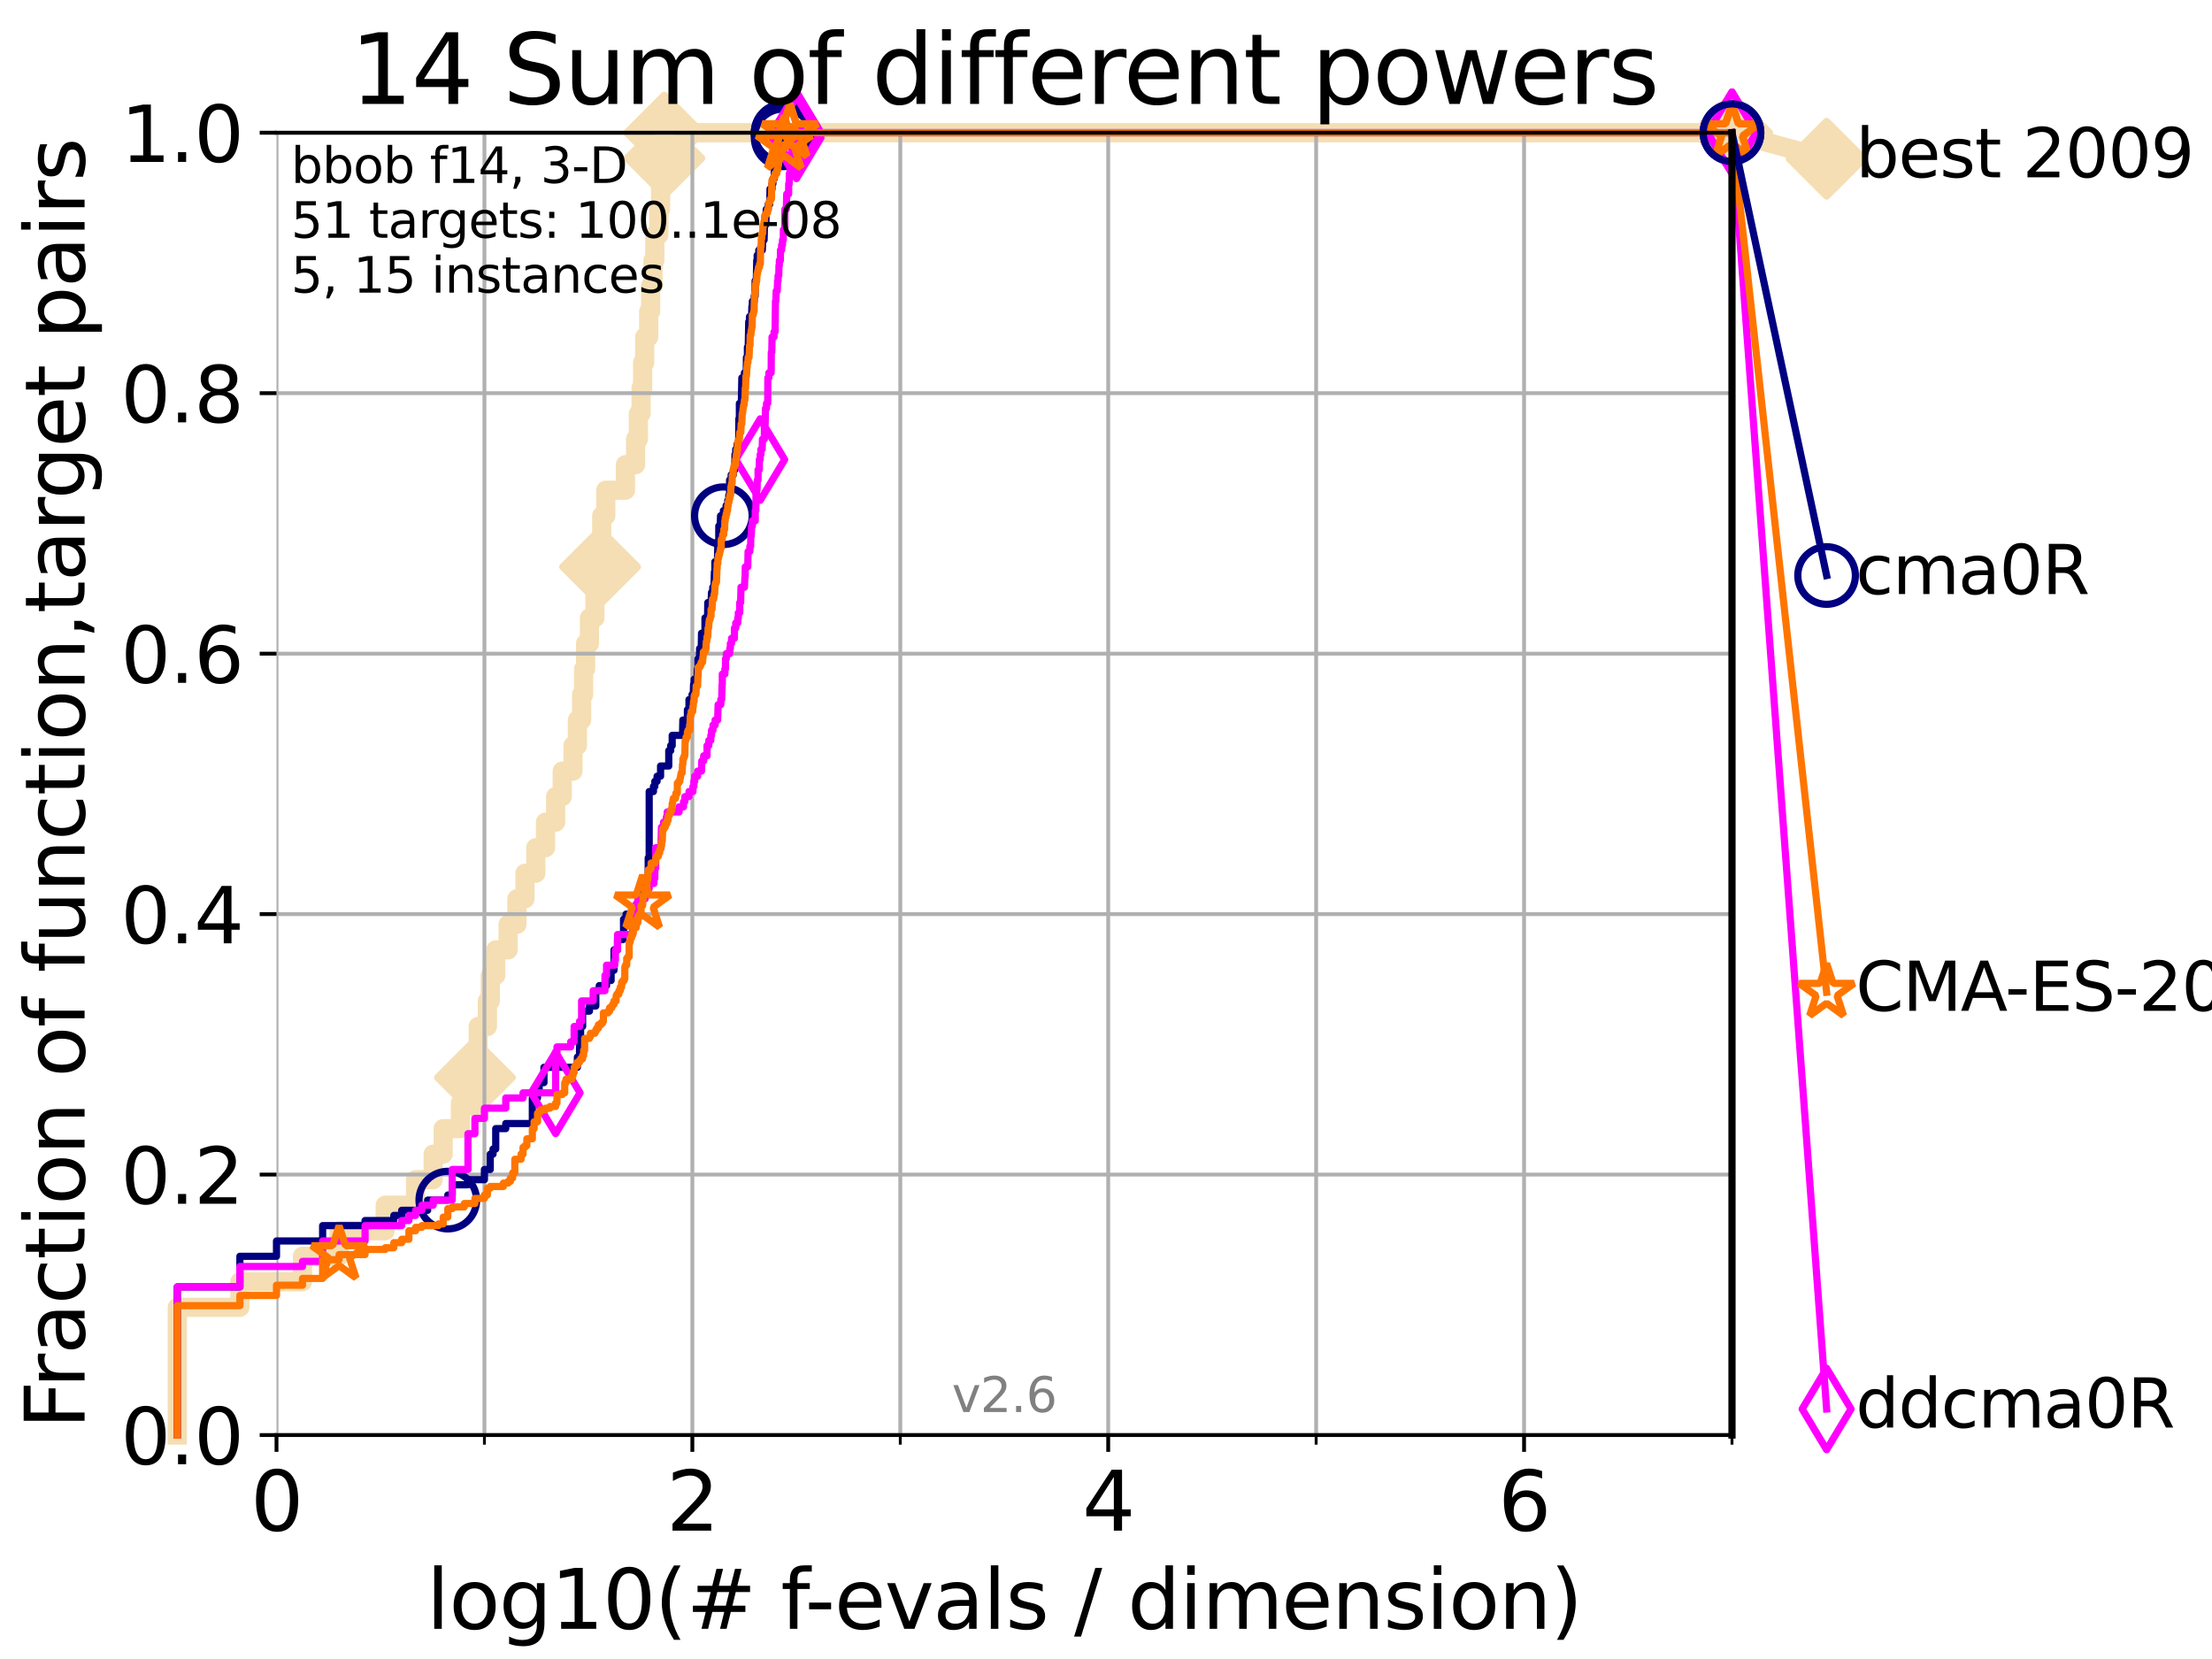<?xml version="1.0" encoding="utf-8" standalone="no"?>
<!DOCTYPE svg PUBLIC "-//W3C//DTD SVG 1.1//EN"
  "http://www.w3.org/Graphics/SVG/1.1/DTD/svg11.dtd">
<svg xmlns:xlink="http://www.w3.org/1999/xlink" width="460.8pt" height="345.6pt" viewBox="0 0 460.8 345.6" xmlns="http://www.w3.org/2000/svg" version="1.1">
 <defs>
  <style type="text/css">*{stroke-linejoin: round; stroke-linecap: butt}</style>
 </defs>
 <g id="figure_1">
  <g id="patch_1">
   <path d="M 0 345.6 
L 460.8 345.6 
L 460.8 0 
L 0 0 
z
" style="fill: #ffffff"/>
  </g>
  <g id="axes_1">
   <g id="patch_2">
    <path d="M 57.6 298.944 
L 360.806 298.944 
L 360.806 27.648 
L 57.6 27.648 
z
" style="fill: #ffffff"/>
   </g>
   <g id="line2d_1">
    <path d="M 36.933 298.944 
L 36.933 272.346 
L 49.973 272.346 
L 49.973 267.027 
L 63.012 267.027 
L 63.012 261.707 
L 70.639 261.707 
L 70.639 256.388 
L 80.249 256.388 
L 80.249 251.068 
L 86.578 251.068 
L 86.578 245.749 
L 90.231 245.749 
L 90.231 240.429 
L 92.323 240.429 
L 92.323 235.11 
L 95.917 235.11 
L 95.917 229.79 
L 96.718 229.79 
L 96.718 224.471 
L 98.933 224.471 
L 98.933 219.151 
L 99.617 219.151 
L 99.617 213.832 
L 101.532 213.832 
L 101.532 208.512 
L 102.129 208.512 
L 102.129 203.192 
L 103.27 203.192 
L 103.27 197.873 
L 105.851 197.873 
L 105.851 192.553 
L 107.687 192.553 
L 107.687 187.234 
L 109.361 187.234 
L 109.361 181.914 
L 111.621 181.914 
L 111.621 176.595 
L 113.638 176.595 
L 113.638 171.275 
L 115.747 171.275 
L 115.747 165.956 
L 117.121 165.956 
L 117.121 160.636 
L 119.366 160.636 
L 119.366 155.317 
L 120.284 155.317 
L 120.284 149.997 
L 121.159 149.997 
L 121.159 144.678 
L 121.582 144.678 
L 121.582 139.358 
L 121.995 139.358 
L 121.995 134.039 
L 122.796 134.039 
L 122.796 128.719 
L 123.936 128.719 
L 123.936 123.4 
L 124.482 123.4 
L 124.482 118.08 
L 125.012 118.08 
L 125.012 112.76 
L 125.357 112.76 
L 125.357 107.441 
L 126.193 107.441 
L 126.193 102.121 
L 130.292 102.121 
L 130.292 96.802 
L 132.405 96.802 
L 132.405 91.482 
L 132.984 91.482 
L 132.984 86.163 
L 133.546 86.163 
L 133.546 80.843 
L 133.875 80.843 
L 133.875 75.524 
L 134.305 75.524 
L 134.305 70.204 
L 135.136 70.204 
L 135.136 64.885 
L 135.539 64.885 
L 135.539 59.565 
L 136.03 59.565 
L 136.03 54.246 
L 136.414 54.246 
L 136.414 48.926 
L 137.25 48.926 
L 137.25 43.607 
L 137.61 43.607 
L 137.61 38.287 
L 137.963 38.287 
L 137.963 32.968 
L 138.396 32.968 
L 138.396 27.648 
L 360.806 27.648 
" style="fill: none; stroke: #f5deb3; stroke-width: 4; stroke-linecap: square"/>
   </g>
   <g id="line2d_2">
    <defs>
     <path id="m640def184d" d="M -0 7.778 
L 7.778 0 
L 0 -7.778 
L -7.778 -0 
z
" style="stroke: #f5deb3; stroke-width: 1.5; stroke-linejoin: miter"/>
    </defs>
    <g>
     <use xlink:href="#m640def184d" x="98.933" y="224.471" style="fill: #f5deb3; stroke: #f5deb3; stroke-width: 1.5; stroke-linejoin: miter"/>
     <use xlink:href="#m640def184d" x="125.012" y="118.08" style="fill: #f5deb3; stroke: #f5deb3; stroke-width: 1.5; stroke-linejoin: miter"/>
     <use xlink:href="#m640def184d" x="138.396" y="32.968" style="fill: #f5deb3; stroke: #f5deb3; stroke-width: 1.5; stroke-linejoin: miter"/>
     <use xlink:href="#m640def184d" x="138.396" y="27.648" style="fill: #f5deb3; stroke: #f5deb3; stroke-width: 1.5; stroke-linejoin: miter"/>
     <use xlink:href="#m640def184d" x="138.396" y="27.648" style="fill: #f5deb3; stroke: #f5deb3; stroke-width: 1.5; stroke-linejoin: miter"/>
     <use xlink:href="#m640def184d" x="360.806" y="27.648" style="fill: #f5deb3; stroke: #f5deb3; stroke-width: 1.5; stroke-linejoin: miter"/>
    </g>
   </g>
   <g id="line2d_3">
    <path style="fill: none; stroke: #f5deb3; stroke-width: 4; stroke-linecap: square"/>
    <g/>
   </g>
   <g id="line2d_4">
    <path d="M 360.806 27.648 
L 380.515 33.074 
" style="fill: none; stroke: #f5deb3; stroke-width: 4; stroke-linecap: square"/>
    <g>
     <use xlink:href="#m640def184d" x="360.806" y="27.648" style="fill: #f5deb3; stroke: #f5deb3; stroke-width: 1.5; stroke-linejoin: miter"/>
     <use xlink:href="#m640def184d" x="380.515" y="33.074" style="fill: #f5deb3; stroke: #f5deb3; stroke-width: 1.5; stroke-linejoin: miter"/>
    </g>
   </g>
   <g id="matplotlib.axis_1">
    <g id="xtick_1">
     <g id="line2d_5">
      <path d="M 57.6 298.944 
L 57.6 27.648 
" clip-path="url(#p796e8ffe1b)" style="fill: none; stroke: #b0b0b0; stroke-width: 0.8; stroke-linecap: square"/>
     </g>
     <g id="line2d_6">
      <defs>
       <path id="m6219d81fdf" d="M 0 0 
L 0 3.5 
" style="stroke: #000000; stroke-width: 0.8"/>
      </defs>
      <g>
       <use xlink:href="#m6219d81fdf" x="57.6" y="298.944" style="stroke: #000000; stroke-width: 0.8"/>
      </g>
     </g>
     <g id="text_1">
      <!-- 0 -->
      <g transform="translate(52.192 318.861)scale(0.17 -0.17)">
       <defs>
        <path id="DejaVuSans-30" d="M 2034 4250 
Q 1547 4250 1301 3770 
Q 1056 3291 1056 2328 
Q 1056 1369 1301 889 
Q 1547 409 2034 409 
Q 2525 409 2770 889 
Q 3016 1369 3016 2328 
Q 3016 3291 2770 3770 
Q 2525 4250 2034 4250 
z
M 2034 4750 
Q 2819 4750 3233 4129 
Q 3647 3509 3647 2328 
Q 3647 1150 3233 529 
Q 2819 -91 2034 -91 
Q 1250 -91 836 529 
Q 422 1150 422 2328 
Q 422 3509 836 4129 
Q 1250 4750 2034 4750 
z
" transform="scale(0.016)"/>
       </defs>
       <use xlink:href="#DejaVuSans-30"/>
      </g>
     </g>
    </g>
    <g id="xtick_2">
     <g id="line2d_7">
      <path d="M 144.23 298.944 
L 144.23 27.648 
" clip-path="url(#p796e8ffe1b)" style="fill: none; stroke: #b0b0b0; stroke-width: 0.8; stroke-linecap: square"/>
     </g>
     <g id="line2d_8">
      <g>
       <use xlink:href="#m6219d81fdf" x="144.23" y="298.944" style="stroke: #000000; stroke-width: 0.8"/>
      </g>
     </g>
     <g id="text_2">
      <!-- 2 -->
      <g transform="translate(138.822 318.861)scale(0.17 -0.17)">
       <defs>
        <path id="DejaVuSans-32" d="M 1228 531 
L 3431 531 
L 3431 0 
L 469 0 
L 469 531 
Q 828 903 1448 1529 
Q 2069 2156 2228 2338 
Q 2531 2678 2651 2914 
Q 2772 3150 2772 3378 
Q 2772 3750 2511 3984 
Q 2250 4219 1831 4219 
Q 1534 4219 1204 4116 
Q 875 4013 500 3803 
L 500 4441 
Q 881 4594 1212 4672 
Q 1544 4750 1819 4750 
Q 2544 4750 2975 4387 
Q 3406 4025 3406 3419 
Q 3406 3131 3298 2873 
Q 3191 2616 2906 2266 
Q 2828 2175 2409 1742 
Q 1991 1309 1228 531 
z
" transform="scale(0.016)"/>
       </defs>
       <use xlink:href="#DejaVuSans-32"/>
      </g>
     </g>
    </g>
    <g id="xtick_3">
     <g id="line2d_9">
      <path d="M 230.861 298.944 
L 230.861 27.648 
" clip-path="url(#p796e8ffe1b)" style="fill: none; stroke: #b0b0b0; stroke-width: 0.8; stroke-linecap: square"/>
     </g>
     <g id="line2d_10">
      <g>
       <use xlink:href="#m6219d81fdf" x="230.861" y="298.944" style="stroke: #000000; stroke-width: 0.8"/>
      </g>
     </g>
     <g id="text_3">
      <!-- 4 -->
      <g transform="translate(225.453 318.861)scale(0.17 -0.17)">
       <defs>
        <path id="DejaVuSans-34" d="M 2419 4116 
L 825 1625 
L 2419 1625 
L 2419 4116 
z
M 2253 4666 
L 3047 4666 
L 3047 1625 
L 3713 1625 
L 3713 1100 
L 3047 1100 
L 3047 0 
L 2419 0 
L 2419 1100 
L 313 1100 
L 313 1709 
L 2253 4666 
z
" transform="scale(0.016)"/>
       </defs>
       <use xlink:href="#DejaVuSans-34"/>
      </g>
     </g>
    </g>
    <g id="xtick_4">
     <g id="line2d_11">
      <path d="M 317.491 298.944 
L 317.491 27.648 
" clip-path="url(#p796e8ffe1b)" style="fill: none; stroke: #b0b0b0; stroke-width: 0.8; stroke-linecap: square"/>
     </g>
     <g id="line2d_12">
      <g>
       <use xlink:href="#m6219d81fdf" x="317.491" y="298.944" style="stroke: #000000; stroke-width: 0.8"/>
      </g>
     </g>
     <g id="text_4">
      <!-- 6 -->
      <g transform="translate(312.083 318.861)scale(0.17 -0.17)">
       <defs>
        <path id="DejaVuSans-36" d="M 2113 2584 
Q 1688 2584 1439 2293 
Q 1191 2003 1191 1497 
Q 1191 994 1439 701 
Q 1688 409 2113 409 
Q 2538 409 2786 701 
Q 3034 994 3034 1497 
Q 3034 2003 2786 2293 
Q 2538 2584 2113 2584 
z
M 3366 4563 
L 3366 3988 
Q 3128 4100 2886 4159 
Q 2644 4219 2406 4219 
Q 1781 4219 1451 3797 
Q 1122 3375 1075 2522 
Q 1259 2794 1537 2939 
Q 1816 3084 2150 3084 
Q 2853 3084 3261 2657 
Q 3669 2231 3669 1497 
Q 3669 778 3244 343 
Q 2819 -91 2113 -91 
Q 1303 -91 875 529 
Q 447 1150 447 2328 
Q 447 3434 972 4092 
Q 1497 4750 2381 4750 
Q 2619 4750 2861 4703 
Q 3103 4656 3366 4563 
z
" transform="scale(0.016)"/>
       </defs>
       <use xlink:href="#DejaVuSans-36"/>
      </g>
     </g>
    </g>
    <g id="xtick_5">
     <g id="line2d_13">
      <path d="M 100.915 298.944 
L 100.915 27.648 
" clip-path="url(#p796e8ffe1b)" style="fill: none; stroke: #b0b0b0; stroke-width: 0.8; stroke-linecap: square"/>
     </g>
     <g id="line2d_14">
      <defs>
       <path id="m0227212f2f" d="M 0 0 
L 0 2 
" style="stroke: #000000; stroke-width: 0.6"/>
      </defs>
      <g>
       <use xlink:href="#m0227212f2f" x="100.915" y="298.944" style="stroke: #000000; stroke-width: 0.6"/>
      </g>
     </g>
    </g>
    <g id="xtick_6">
     <g id="line2d_15">
      <path d="M 187.546 298.944 
L 187.546 27.648 
" clip-path="url(#p796e8ffe1b)" style="fill: none; stroke: #b0b0b0; stroke-width: 0.8; stroke-linecap: square"/>
     </g>
     <g id="line2d_16">
      <g>
       <use xlink:href="#m0227212f2f" x="187.546" y="298.944" style="stroke: #000000; stroke-width: 0.6"/>
      </g>
     </g>
    </g>
    <g id="xtick_7">
     <g id="line2d_17">
      <path d="M 274.176 298.944 
L 274.176 27.648 
" clip-path="url(#p796e8ffe1b)" style="fill: none; stroke: #b0b0b0; stroke-width: 0.8; stroke-linecap: square"/>
     </g>
     <g id="line2d_18">
      <g>
       <use xlink:href="#m0227212f2f" x="274.176" y="298.944" style="stroke: #000000; stroke-width: 0.6"/>
      </g>
     </g>
    </g>
    <g id="xtick_8">
     <g id="line2d_19">
      <path d="M 360.806 298.944 
L 360.806 27.648 
" clip-path="url(#p796e8ffe1b)" style="fill: none; stroke: #b0b0b0; stroke-width: 0.8; stroke-linecap: square"/>
     </g>
     <g id="line2d_20">
      <g>
       <use xlink:href="#m0227212f2f" x="360.806" y="298.944" style="stroke: #000000; stroke-width: 0.6"/>
      </g>
     </g>
    </g>
    <g id="text_5">
     <!-- log10(# f-evals / dimension) -->
     <g transform="translate(88.823 339.314)scale(0.17 -0.17)">
      <defs>
       <path id="DejaVuSans-6c" d="M 603 4863 
L 1178 4863 
L 1178 0 
L 603 0 
L 603 4863 
z
" transform="scale(0.016)"/>
       <path id="DejaVuSans-6f" d="M 1959 3097 
Q 1497 3097 1228 2736 
Q 959 2375 959 1747 
Q 959 1119 1226 758 
Q 1494 397 1959 397 
Q 2419 397 2687 759 
Q 2956 1122 2956 1747 
Q 2956 2369 2687 2733 
Q 2419 3097 1959 3097 
z
M 1959 3584 
Q 2709 3584 3137 3096 
Q 3566 2609 3566 1747 
Q 3566 888 3137 398 
Q 2709 -91 1959 -91 
Q 1206 -91 779 398 
Q 353 888 353 1747 
Q 353 2609 779 3096 
Q 1206 3584 1959 3584 
z
" transform="scale(0.016)"/>
       <path id="DejaVuSans-67" d="M 2906 1791 
Q 2906 2416 2648 2759 
Q 2391 3103 1925 3103 
Q 1463 3103 1205 2759 
Q 947 2416 947 1791 
Q 947 1169 1205 825 
Q 1463 481 1925 481 
Q 2391 481 2648 825 
Q 2906 1169 2906 1791 
z
M 3481 434 
Q 3481 -459 3084 -895 
Q 2688 -1331 1869 -1331 
Q 1566 -1331 1297 -1286 
Q 1028 -1241 775 -1147 
L 775 -588 
Q 1028 -725 1275 -790 
Q 1522 -856 1778 -856 
Q 2344 -856 2625 -561 
Q 2906 -266 2906 331 
L 2906 616 
Q 2728 306 2450 153 
Q 2172 0 1784 0 
Q 1141 0 747 490 
Q 353 981 353 1791 
Q 353 2603 747 3093 
Q 1141 3584 1784 3584 
Q 2172 3584 2450 3431 
Q 2728 3278 2906 2969 
L 2906 3500 
L 3481 3500 
L 3481 434 
z
" transform="scale(0.016)"/>
       <path id="DejaVuSans-31" d="M 794 531 
L 1825 531 
L 1825 4091 
L 703 3866 
L 703 4441 
L 1819 4666 
L 2450 4666 
L 2450 531 
L 3481 531 
L 3481 0 
L 794 0 
L 794 531 
z
" transform="scale(0.016)"/>
       <path id="DejaVuSans-28" d="M 1984 4856 
Q 1566 4138 1362 3434 
Q 1159 2731 1159 2009 
Q 1159 1288 1364 580 
Q 1569 -128 1984 -844 
L 1484 -844 
Q 1016 -109 783 600 
Q 550 1309 550 2009 
Q 550 2706 781 3412 
Q 1013 4119 1484 4856 
L 1984 4856 
z
" transform="scale(0.016)"/>
       <path id="DejaVuSans-23" d="M 3272 2816 
L 2363 2816 
L 2100 1772 
L 3016 1772 
L 3272 2816 
z
M 2803 4594 
L 2478 3297 
L 3391 3297 
L 3719 4594 
L 4219 4594 
L 3897 3297 
L 4872 3297 
L 4872 2816 
L 3775 2816 
L 3519 1772 
L 4513 1772 
L 4513 1294 
L 3397 1294 
L 3072 0 
L 2572 0 
L 2894 1294 
L 1978 1294 
L 1656 0 
L 1153 0 
L 1478 1294 
L 494 1294 
L 494 1772 
L 1594 1772 
L 1856 2816 
L 850 2816 
L 850 3297 
L 1978 3297 
L 2297 4594 
L 2803 4594 
z
" transform="scale(0.016)"/>
       <path id="DejaVuSans-20" transform="scale(0.016)"/>
       <path id="DejaVuSans-66" d="M 2375 4863 
L 2375 4384 
L 1825 4384 
Q 1516 4384 1395 4259 
Q 1275 4134 1275 3809 
L 1275 3500 
L 2222 3500 
L 2222 3053 
L 1275 3053 
L 1275 0 
L 697 0 
L 697 3053 
L 147 3053 
L 147 3500 
L 697 3500 
L 697 3744 
Q 697 4328 969 4595 
Q 1241 4863 1831 4863 
L 2375 4863 
z
" transform="scale(0.016)"/>
       <path id="DejaVuSans-2d" d="M 313 2009 
L 1997 2009 
L 1997 1497 
L 313 1497 
L 313 2009 
z
" transform="scale(0.016)"/>
       <path id="DejaVuSans-65" d="M 3597 1894 
L 3597 1613 
L 953 1613 
Q 991 1019 1311 708 
Q 1631 397 2203 397 
Q 2534 397 2845 478 
Q 3156 559 3463 722 
L 3463 178 
Q 3153 47 2828 -22 
Q 2503 -91 2169 -91 
Q 1331 -91 842 396 
Q 353 884 353 1716 
Q 353 2575 817 3079 
Q 1281 3584 2069 3584 
Q 2775 3584 3186 3129 
Q 3597 2675 3597 1894 
z
M 3022 2063 
Q 3016 2534 2758 2815 
Q 2500 3097 2075 3097 
Q 1594 3097 1305 2825 
Q 1016 2553 972 2059 
L 3022 2063 
z
" transform="scale(0.016)"/>
       <path id="DejaVuSans-76" d="M 191 3500 
L 800 3500 
L 1894 563 
L 2988 3500 
L 3597 3500 
L 2284 0 
L 1503 0 
L 191 3500 
z
" transform="scale(0.016)"/>
       <path id="DejaVuSans-61" d="M 2194 1759 
Q 1497 1759 1228 1600 
Q 959 1441 959 1056 
Q 959 750 1161 570 
Q 1363 391 1709 391 
Q 2188 391 2477 730 
Q 2766 1069 2766 1631 
L 2766 1759 
L 2194 1759 
z
M 3341 1997 
L 3341 0 
L 2766 0 
L 2766 531 
Q 2569 213 2275 61 
Q 1981 -91 1556 -91 
Q 1019 -91 701 211 
Q 384 513 384 1019 
Q 384 1609 779 1909 
Q 1175 2209 1959 2209 
L 2766 2209 
L 2766 2266 
Q 2766 2663 2505 2880 
Q 2244 3097 1772 3097 
Q 1472 3097 1187 3025 
Q 903 2953 641 2809 
L 641 3341 
Q 956 3463 1253 3523 
Q 1550 3584 1831 3584 
Q 2591 3584 2966 3190 
Q 3341 2797 3341 1997 
z
" transform="scale(0.016)"/>
       <path id="DejaVuSans-73" d="M 2834 3397 
L 2834 2853 
Q 2591 2978 2328 3040 
Q 2066 3103 1784 3103 
Q 1356 3103 1142 2972 
Q 928 2841 928 2578 
Q 928 2378 1081 2264 
Q 1234 2150 1697 2047 
L 1894 2003 
Q 2506 1872 2764 1633 
Q 3022 1394 3022 966 
Q 3022 478 2636 193 
Q 2250 -91 1575 -91 
Q 1294 -91 989 -36 
Q 684 19 347 128 
L 347 722 
Q 666 556 975 473 
Q 1284 391 1588 391 
Q 1994 391 2212 530 
Q 2431 669 2431 922 
Q 2431 1156 2273 1281 
Q 2116 1406 1581 1522 
L 1381 1569 
Q 847 1681 609 1914 
Q 372 2147 372 2553 
Q 372 3047 722 3315 
Q 1072 3584 1716 3584 
Q 2034 3584 2315 3537 
Q 2597 3491 2834 3397 
z
" transform="scale(0.016)"/>
       <path id="DejaVuSans-2f" d="M 1625 4666 
L 2156 4666 
L 531 -594 
L 0 -594 
L 1625 4666 
z
" transform="scale(0.016)"/>
       <path id="DejaVuSans-64" d="M 2906 2969 
L 2906 4863 
L 3481 4863 
L 3481 0 
L 2906 0 
L 2906 525 
Q 2725 213 2448 61 
Q 2172 -91 1784 -91 
Q 1150 -91 751 415 
Q 353 922 353 1747 
Q 353 2572 751 3078 
Q 1150 3584 1784 3584 
Q 2172 3584 2448 3432 
Q 2725 3281 2906 2969 
z
M 947 1747 
Q 947 1113 1208 752 
Q 1469 391 1925 391 
Q 2381 391 2643 752 
Q 2906 1113 2906 1747 
Q 2906 2381 2643 2742 
Q 2381 3103 1925 3103 
Q 1469 3103 1208 2742 
Q 947 2381 947 1747 
z
" transform="scale(0.016)"/>
       <path id="DejaVuSans-69" d="M 603 3500 
L 1178 3500 
L 1178 0 
L 603 0 
L 603 3500 
z
M 603 4863 
L 1178 4863 
L 1178 4134 
L 603 4134 
L 603 4863 
z
" transform="scale(0.016)"/>
       <path id="DejaVuSans-6d" d="M 3328 2828 
Q 3544 3216 3844 3400 
Q 4144 3584 4550 3584 
Q 5097 3584 5394 3201 
Q 5691 2819 5691 2113 
L 5691 0 
L 5113 0 
L 5113 2094 
Q 5113 2597 4934 2840 
Q 4756 3084 4391 3084 
Q 3944 3084 3684 2787 
Q 3425 2491 3425 1978 
L 3425 0 
L 2847 0 
L 2847 2094 
Q 2847 2600 2669 2842 
Q 2491 3084 2119 3084 
Q 1678 3084 1418 2786 
Q 1159 2488 1159 1978 
L 1159 0 
L 581 0 
L 581 3500 
L 1159 3500 
L 1159 2956 
Q 1356 3278 1631 3431 
Q 1906 3584 2284 3584 
Q 2666 3584 2933 3390 
Q 3200 3197 3328 2828 
z
" transform="scale(0.016)"/>
       <path id="DejaVuSans-6e" d="M 3513 2113 
L 3513 0 
L 2938 0 
L 2938 2094 
Q 2938 2591 2744 2837 
Q 2550 3084 2163 3084 
Q 1697 3084 1428 2787 
Q 1159 2491 1159 1978 
L 1159 0 
L 581 0 
L 581 3500 
L 1159 3500 
L 1159 2956 
Q 1366 3272 1645 3428 
Q 1925 3584 2291 3584 
Q 2894 3584 3203 3211 
Q 3513 2838 3513 2113 
z
" transform="scale(0.016)"/>
       <path id="DejaVuSans-29" d="M 513 4856 
L 1013 4856 
Q 1481 4119 1714 3412 
Q 1947 2706 1947 2009 
Q 1947 1309 1714 600 
Q 1481 -109 1013 -844 
L 513 -844 
Q 928 -128 1133 580 
Q 1338 1288 1338 2009 
Q 1338 2731 1133 3434 
Q 928 4138 513 4856 
z
" transform="scale(0.016)"/>
      </defs>
      <use xlink:href="#DejaVuSans-6c"/>
      <use xlink:href="#DejaVuSans-6f" x="27.783"/>
      <use xlink:href="#DejaVuSans-67" x="88.965"/>
      <use xlink:href="#DejaVuSans-31" x="152.441"/>
      <use xlink:href="#DejaVuSans-30" x="216.064"/>
      <use xlink:href="#DejaVuSans-28" x="279.688"/>
      <use xlink:href="#DejaVuSans-23" x="318.701"/>
      <use xlink:href="#DejaVuSans-20" x="402.49"/>
      <use xlink:href="#DejaVuSans-66" x="434.277"/>
      <use xlink:href="#DejaVuSans-2d" x="463.982"/>
      <use xlink:href="#DejaVuSans-65" x="500.066"/>
      <use xlink:href="#DejaVuSans-76" x="561.59"/>
      <use xlink:href="#DejaVuSans-61" x="620.77"/>
      <use xlink:href="#DejaVuSans-6c" x="682.049"/>
      <use xlink:href="#DejaVuSans-73" x="709.832"/>
      <use xlink:href="#DejaVuSans-20" x="761.932"/>
      <use xlink:href="#DejaVuSans-2f" x="793.719"/>
      <use xlink:href="#DejaVuSans-20" x="827.41"/>
      <use xlink:href="#DejaVuSans-64" x="859.197"/>
      <use xlink:href="#DejaVuSans-69" x="922.674"/>
      <use xlink:href="#DejaVuSans-6d" x="950.457"/>
      <use xlink:href="#DejaVuSans-65" x="1047.869"/>
      <use xlink:href="#DejaVuSans-6e" x="1109.393"/>
      <use xlink:href="#DejaVuSans-73" x="1172.771"/>
      <use xlink:href="#DejaVuSans-69" x="1224.871"/>
      <use xlink:href="#DejaVuSans-6f" x="1252.654"/>
      <use xlink:href="#DejaVuSans-6e" x="1313.836"/>
      <use xlink:href="#DejaVuSans-29" x="1377.215"/>
     </g>
    </g>
   </g>
   <g id="matplotlib.axis_2">
    <g id="ytick_1">
     <g id="line2d_21">
      <path d="M 57.6 298.944 
L 360.806 298.944 
" clip-path="url(#p796e8ffe1b)" style="fill: none; stroke: #b0b0b0; stroke-width: 0.8; stroke-linecap: square"/>
     </g>
     <g id="line2d_22">
      <defs>
       <path id="m5cb870fcfc" d="M 0 0 
L -3.5 0 
" style="stroke: #000000; stroke-width: 0.8"/>
      </defs>
      <g>
       <use xlink:href="#m5cb870fcfc" x="57.6" y="298.944" style="stroke: #000000; stroke-width: 0.8"/>
      </g>
     </g>
     <g id="text_6">
      <!-- 0.0 -->
      <g transform="translate(25.155 305.023)scale(0.16 -0.16)">
       <defs>
        <path id="DejaVuSans-2e" d="M 684 794 
L 1344 794 
L 1344 0 
L 684 0 
L 684 794 
z
" transform="scale(0.016)"/>
       </defs>
       <use xlink:href="#DejaVuSans-30"/>
       <use xlink:href="#DejaVuSans-2e" x="63.623"/>
       <use xlink:href="#DejaVuSans-30" x="95.41"/>
      </g>
     </g>
    </g>
    <g id="ytick_2">
     <g id="line2d_23">
      <path d="M 57.6 244.685 
L 360.806 244.685 
" clip-path="url(#p796e8ffe1b)" style="fill: none; stroke: #b0b0b0; stroke-width: 0.8; stroke-linecap: square"/>
     </g>
     <g id="line2d_24">
      <g>
       <use xlink:href="#m5cb870fcfc" x="57.6" y="244.685" style="stroke: #000000; stroke-width: 0.8"/>
      </g>
     </g>
     <g id="text_7">
      <!-- 0.2 -->
      <g transform="translate(25.155 250.764)scale(0.16 -0.16)">
       <use xlink:href="#DejaVuSans-30"/>
       <use xlink:href="#DejaVuSans-2e" x="63.623"/>
       <use xlink:href="#DejaVuSans-32" x="95.41"/>
      </g>
     </g>
    </g>
    <g id="ytick_3">
     <g id="line2d_25">
      <path d="M 57.6 190.426 
L 360.806 190.426 
" clip-path="url(#p796e8ffe1b)" style="fill: none; stroke: #b0b0b0; stroke-width: 0.8; stroke-linecap: square"/>
     </g>
     <g id="line2d_26">
      <g>
       <use xlink:href="#m5cb870fcfc" x="57.6" y="190.426" style="stroke: #000000; stroke-width: 0.8"/>
      </g>
     </g>
     <g id="text_8">
      <!-- 0.4 -->
      <g transform="translate(25.155 196.504)scale(0.16 -0.16)">
       <use xlink:href="#DejaVuSans-30"/>
       <use xlink:href="#DejaVuSans-2e" x="63.623"/>
       <use xlink:href="#DejaVuSans-34" x="95.41"/>
      </g>
     </g>
    </g>
    <g id="ytick_4">
     <g id="line2d_27">
      <path d="M 57.6 136.166 
L 360.806 136.166 
" clip-path="url(#p796e8ffe1b)" style="fill: none; stroke: #b0b0b0; stroke-width: 0.8; stroke-linecap: square"/>
     </g>
     <g id="line2d_28">
      <g>
       <use xlink:href="#m5cb870fcfc" x="57.6" y="136.166" style="stroke: #000000; stroke-width: 0.8"/>
      </g>
     </g>
     <g id="text_9">
      <!-- 0.6 -->
      <g transform="translate(25.155 142.245)scale(0.16 -0.16)">
       <use xlink:href="#DejaVuSans-30"/>
       <use xlink:href="#DejaVuSans-2e" x="63.623"/>
       <use xlink:href="#DejaVuSans-36" x="95.41"/>
      </g>
     </g>
    </g>
    <g id="ytick_5">
     <g id="line2d_29">
      <path d="M 57.6 81.907 
L 360.806 81.907 
" clip-path="url(#p796e8ffe1b)" style="fill: none; stroke: #b0b0b0; stroke-width: 0.8; stroke-linecap: square"/>
     </g>
     <g id="line2d_30">
      <g>
       <use xlink:href="#m5cb870fcfc" x="57.6" y="81.907" style="stroke: #000000; stroke-width: 0.8"/>
      </g>
     </g>
     <g id="text_10">
      <!-- 0.8 -->
      <g transform="translate(25.155 87.986)scale(0.16 -0.16)">
       <defs>
        <path id="DejaVuSans-38" d="M 2034 2216 
Q 1584 2216 1326 1975 
Q 1069 1734 1069 1313 
Q 1069 891 1326 650 
Q 1584 409 2034 409 
Q 2484 409 2743 651 
Q 3003 894 3003 1313 
Q 3003 1734 2745 1975 
Q 2488 2216 2034 2216 
z
M 1403 2484 
Q 997 2584 770 2862 
Q 544 3141 544 3541 
Q 544 4100 942 4425 
Q 1341 4750 2034 4750 
Q 2731 4750 3128 4425 
Q 3525 4100 3525 3541 
Q 3525 3141 3298 2862 
Q 3072 2584 2669 2484 
Q 3125 2378 3379 2068 
Q 3634 1759 3634 1313 
Q 3634 634 3220 271 
Q 2806 -91 2034 -91 
Q 1263 -91 848 271 
Q 434 634 434 1313 
Q 434 1759 690 2068 
Q 947 2378 1403 2484 
z
M 1172 3481 
Q 1172 3119 1398 2916 
Q 1625 2713 2034 2713 
Q 2441 2713 2670 2916 
Q 2900 3119 2900 3481 
Q 2900 3844 2670 4047 
Q 2441 4250 2034 4250 
Q 1625 4250 1398 4047 
Q 1172 3844 1172 3481 
z
" transform="scale(0.016)"/>
       </defs>
       <use xlink:href="#DejaVuSans-30"/>
       <use xlink:href="#DejaVuSans-2e" x="63.623"/>
       <use xlink:href="#DejaVuSans-38" x="95.41"/>
      </g>
     </g>
    </g>
    <g id="ytick_6">
     <g id="line2d_31">
      <path d="M 57.6 27.648 
L 360.806 27.648 
" clip-path="url(#p796e8ffe1b)" style="fill: none; stroke: #b0b0b0; stroke-width: 0.8; stroke-linecap: square"/>
     </g>
     <g id="line2d_32">
      <g>
       <use xlink:href="#m5cb870fcfc" x="57.6" y="27.648" style="stroke: #000000; stroke-width: 0.8"/>
      </g>
     </g>
     <g id="text_11">
      <!-- 1.0 -->
      <g transform="translate(25.155 33.727)scale(0.16 -0.16)">
       <use xlink:href="#DejaVuSans-31"/>
       <use xlink:href="#DejaVuSans-2e" x="63.623"/>
       <use xlink:href="#DejaVuSans-30" x="95.41"/>
      </g>
     </g>
    </g>
    <g id="text_12">
     <!-- Fraction of function,target pairs -->
     <g transform="translate(17.62 297.681)rotate(-90)scale(0.17 -0.17)">
      <defs>
       <path id="DejaVuSans-46" d="M 628 4666 
L 3309 4666 
L 3309 4134 
L 1259 4134 
L 1259 2759 
L 3109 2759 
L 3109 2228 
L 1259 2228 
L 1259 0 
L 628 0 
L 628 4666 
z
" transform="scale(0.016)"/>
       <path id="DejaVuSans-72" d="M 2631 2963 
Q 2534 3019 2420 3045 
Q 2306 3072 2169 3072 
Q 1681 3072 1420 2755 
Q 1159 2438 1159 1844 
L 1159 0 
L 581 0 
L 581 3500 
L 1159 3500 
L 1159 2956 
Q 1341 3275 1631 3429 
Q 1922 3584 2338 3584 
Q 2397 3584 2469 3576 
Q 2541 3569 2628 3553 
L 2631 2963 
z
" transform="scale(0.016)"/>
       <path id="DejaVuSans-63" d="M 3122 3366 
L 3122 2828 
Q 2878 2963 2633 3030 
Q 2388 3097 2138 3097 
Q 1578 3097 1268 2742 
Q 959 2388 959 1747 
Q 959 1106 1268 751 
Q 1578 397 2138 397 
Q 2388 397 2633 464 
Q 2878 531 3122 666 
L 3122 134 
Q 2881 22 2623 -34 
Q 2366 -91 2075 -91 
Q 1284 -91 818 406 
Q 353 903 353 1747 
Q 353 2603 823 3093 
Q 1294 3584 2113 3584 
Q 2378 3584 2631 3529 
Q 2884 3475 3122 3366 
z
" transform="scale(0.016)"/>
       <path id="DejaVuSans-74" d="M 1172 4494 
L 1172 3500 
L 2356 3500 
L 2356 3053 
L 1172 3053 
L 1172 1153 
Q 1172 725 1289 603 
Q 1406 481 1766 481 
L 2356 481 
L 2356 0 
L 1766 0 
Q 1100 0 847 248 
Q 594 497 594 1153 
L 594 3053 
L 172 3053 
L 172 3500 
L 594 3500 
L 594 4494 
L 1172 4494 
z
" transform="scale(0.016)"/>
       <path id="DejaVuSans-75" d="M 544 1381 
L 544 3500 
L 1119 3500 
L 1119 1403 
Q 1119 906 1312 657 
Q 1506 409 1894 409 
Q 2359 409 2629 706 
Q 2900 1003 2900 1516 
L 2900 3500 
L 3475 3500 
L 3475 0 
L 2900 0 
L 2900 538 
Q 2691 219 2414 64 
Q 2138 -91 1772 -91 
Q 1169 -91 856 284 
Q 544 659 544 1381 
z
M 1991 3584 
L 1991 3584 
z
" transform="scale(0.016)"/>
       <path id="DejaVuSans-2c" d="M 750 794 
L 1409 794 
L 1409 256 
L 897 -744 
L 494 -744 
L 750 256 
L 750 794 
z
" transform="scale(0.016)"/>
       <path id="DejaVuSans-70" d="M 1159 525 
L 1159 -1331 
L 581 -1331 
L 581 3500 
L 1159 3500 
L 1159 2969 
Q 1341 3281 1617 3432 
Q 1894 3584 2278 3584 
Q 2916 3584 3314 3078 
Q 3713 2572 3713 1747 
Q 3713 922 3314 415 
Q 2916 -91 2278 -91 
Q 1894 -91 1617 61 
Q 1341 213 1159 525 
z
M 3116 1747 
Q 3116 2381 2855 2742 
Q 2594 3103 2138 3103 
Q 1681 3103 1420 2742 
Q 1159 2381 1159 1747 
Q 1159 1113 1420 752 
Q 1681 391 2138 391 
Q 2594 391 2855 752 
Q 3116 1113 3116 1747 
z
" transform="scale(0.016)"/>
      </defs>
      <use xlink:href="#DejaVuSans-46"/>
      <use xlink:href="#DejaVuSans-72" x="50.27"/>
      <use xlink:href="#DejaVuSans-61" x="91.383"/>
      <use xlink:href="#DejaVuSans-63" x="152.662"/>
      <use xlink:href="#DejaVuSans-74" x="207.643"/>
      <use xlink:href="#DejaVuSans-69" x="246.852"/>
      <use xlink:href="#DejaVuSans-6f" x="274.635"/>
      <use xlink:href="#DejaVuSans-6e" x="335.816"/>
      <use xlink:href="#DejaVuSans-20" x="399.195"/>
      <use xlink:href="#DejaVuSans-6f" x="430.982"/>
      <use xlink:href="#DejaVuSans-66" x="492.164"/>
      <use xlink:href="#DejaVuSans-20" x="527.369"/>
      <use xlink:href="#DejaVuSans-66" x="559.156"/>
      <use xlink:href="#DejaVuSans-75" x="594.361"/>
      <use xlink:href="#DejaVuSans-6e" x="657.74"/>
      <use xlink:href="#DejaVuSans-63" x="721.119"/>
      <use xlink:href="#DejaVuSans-74" x="776.1"/>
      <use xlink:href="#DejaVuSans-69" x="815.309"/>
      <use xlink:href="#DejaVuSans-6f" x="843.092"/>
      <use xlink:href="#DejaVuSans-6e" x="904.273"/>
      <use xlink:href="#DejaVuSans-2c" x="967.652"/>
      <use xlink:href="#DejaVuSans-74" x="999.439"/>
      <use xlink:href="#DejaVuSans-61" x="1038.648"/>
      <use xlink:href="#DejaVuSans-72" x="1099.928"/>
      <use xlink:href="#DejaVuSans-67" x="1139.291"/>
      <use xlink:href="#DejaVuSans-65" x="1202.768"/>
      <use xlink:href="#DejaVuSans-74" x="1264.291"/>
      <use xlink:href="#DejaVuSans-20" x="1303.5"/>
      <use xlink:href="#DejaVuSans-70" x="1335.287"/>
      <use xlink:href="#DejaVuSans-61" x="1398.764"/>
      <use xlink:href="#DejaVuSans-69" x="1460.043"/>
      <use xlink:href="#DejaVuSans-72" x="1487.826"/>
      <use xlink:href="#DejaVuSans-73" x="1528.939"/>
     </g>
    </g>
   </g>
   <g id="line2d_33">
    <defs>
     <path id="m4bf4956337" d="M 0 1.5 
C 0.398 1.5 0.779 1.342 1.061 1.061 
C 1.342 0.779 1.5 0.398 1.5 0 
C 1.5 -0.398 1.342 -0.779 1.061 -1.061 
C 0.779 -1.342 0.398 -1.5 0 -1.5 
C -0.398 -1.5 -0.779 -1.342 -1.061 -1.061 
C -1.342 -0.779 -1.5 -0.398 -1.5 0 
C -1.5 0.398 -1.342 0.779 -1.061 1.061 
C -0.779 1.342 -0.398 1.5 0 1.5 
z
" style="stroke: #f5deb3"/>
    </defs>
    <g>
     <use xlink:href="#m4bf4956337" x="138.396" y="27.648" style="fill: #f5deb3; stroke: #f5deb3"/>
     <use xlink:href="#m4bf4956337" x="138.396" y="27.648" style="fill: #f5deb3; stroke: #f5deb3"/>
    </g>
   </g>
   <g id="line2d_34">
    <defs>
     <path id="m83ae2f9302" d="M 0 1.5 
C 0.398 1.5 0.779 1.342 1.061 1.061 
C 1.342 0.779 1.5 0.398 1.5 0 
C 1.5 -0.398 1.342 -0.779 1.061 -1.061 
C 0.779 -1.342 0.398 -1.5 0 -1.5 
C -0.398 -1.5 -0.779 -1.342 -1.061 -1.061 
C -1.342 -0.779 -1.5 -0.398 -1.5 0 
C -1.5 0.398 -1.342 0.779 -1.061 1.061 
C -0.779 1.342 -0.398 1.5 0 1.5 
z
" style="stroke: #000080"/>
    </defs>
    <g>
     <use xlink:href="#m83ae2f9302" x="163.146" y="27.648" style="fill: #000080; stroke: #000080"/>
     <use xlink:href="#m83ae2f9302" x="163.146" y="27.648" style="fill: #000080; stroke: #000080"/>
    </g>
   </g>
   <g id="line2d_35">
    <path d="M 36.933 298.944 
L 36.933 268.091 
L 49.973 268.091 
L 49.973 261.707 
L 57.6 261.707 
L 57.6 258.516 
L 67.209 258.516 
L 67.209 255.324 
L 76.051 255.324 
L 76.051 254.26 
L 82.042 254.26 
L 82.042 253.196 
L 83.678 253.196 
L 83.678 252.132 
L 89.09 252.132 
L 89.09 250.004 
L 93.288 250.004 
L 93.288 248.94 
L 94.206 248.94 
L 94.206 246.813 
L 97.485 246.813 
L 97.485 245.749 
L 100.915 245.749 
L 100.915 243.621 
L 102.129 243.621 
L 102.129 240.429 
L 102.708 240.429 
L 102.708 239.365 
L 103.27 239.365 
L 103.27 235.11 
L 105.362 235.11 
L 105.362 234.046 
L 110.897 234.046 
L 110.897 228.726 
L 111.972 228.726 
L 111.972 227.662 
L 112.318 227.662 
L 112.318 225.534 
L 113.317 225.534 
L 113.317 222.343 
L 120.284 222.343 
L 120.284 220.215 
L 120.727 220.215 
L 120.727 217.023 
L 120.944 217.023 
L 120.944 213.832 
L 121.372 213.832 
L 121.372 210.64 
L 122.796 210.64 
L 122.796 209.576 
L 124.12 209.576 
L 124.12 206.384 
L 124.837 206.384 
L 124.837 205.32 
L 126.356 205.32 
L 126.356 204.256 
L 127.304 204.256 
L 127.304 202.129 
L 127.911 202.129 
L 127.911 197.873 
L 128.643 197.873 
L 128.643 195.745 
L 129.759 195.745 
L 129.759 194.681 
L 129.893 194.681 
L 129.893 191.49 
L 130.423 191.49 
L 130.423 190.426 
L 132.287 190.426 
L 132.287 189.362 
L 132.984 189.362 
L 132.984 187.234 
L 133.656 187.234 
L 133.656 185.106 
L 133.983 185.106 
L 133.983 184.042 
L 134.305 184.042 
L 134.305 182.978 
L 135.034 182.978 
L 135.034 178.723 
L 135.238 178.723 
L 135.238 164.892 
L 136.127 164.892 
L 136.127 163.828 
L 136.414 163.828 
L 136.414 162.764 
L 136.883 162.764 
L 136.883 161.7 
L 137.61 161.7 
L 137.61 159.572 
L 139.314 159.572 
L 139.314 156.381 
L 139.717 156.381 
L 139.717 155.317 
L 140.033 155.317 
L 140.033 153.189 
L 142.179 153.189 
L 142.248 149.997 
L 143.199 149.997 
L 143.199 147.869 
L 143.528 147.869 
L 143.528 145.742 
L 144.168 145.742 
L 144.168 144.678 
L 144.418 144.678 
L 144.48 142.55 
L 144.603 142.55 
L 144.603 141.486 
L 145.208 141.486 
L 145.267 139.358 
L 145.386 139.358 
L 145.386 137.23 
L 145.736 137.23 
L 145.736 135.102 
L 146.08 135.102 
L 146.137 131.911 
L 146.86 131.911 
L 146.86 128.719 
L 147.397 128.719 
L 147.45 125.527 
L 148.125 125.527 
L 148.226 123.4 
L 148.478 123.4 
L 148.478 122.336 
L 148.727 122.336 
L 148.825 119.144 
L 148.923 119.144 
L 148.923 117.016 
L 149.453 117.016 
L 149.548 112.76 
L 149.736 112.76 
L 149.736 109.569 
L 150.015 109.569 
L 150.107 107.441 
L 150.694 107.441 
L 150.694 106.377 
L 151.263 106.377 
L 151.263 105.313 
L 151.605 105.313 
L 151.605 104.249 
L 151.816 104.249 
L 151.816 103.185 
L 151.983 103.185 
L 151.983 99.994 
L 152.312 99.994 
L 152.312 98.93 
L 152.756 98.93 
L 152.756 97.866 
L 153.072 97.866 
L 153.111 94.674 
L 153.267 94.674 
L 153.267 93.61 
L 153.536 93.61 
L 153.536 92.546 
L 153.877 92.546 
L 153.915 87.227 
L 154.027 87.227 
L 154.027 84.035 
L 154.432 84.035 
L 154.541 78.715 
L 155.077 78.715 
L 155.077 77.652 
L 155.461 77.652 
L 155.495 74.46 
L 155.701 74.46 
L 155.701 72.332 
L 155.871 72.332 
L 155.972 67.013 
L 156.139 67.013 
L 156.139 65.949 
L 156.567 65.949 
L 156.632 63.821 
L 156.729 63.821 
L 156.729 62.757 
L 157.112 62.757 
L 157.112 61.693 
L 157.301 61.693 
L 157.301 58.501 
L 157.55 58.501 
L 157.642 54.246 
L 157.734 54.246 
L 157.734 53.182 
L 158.068 53.182 
L 158.068 52.118 
L 158.804 52.118 
L 158.891 49.99 
L 159.176 49.99 
L 159.261 46.798 
L 159.541 46.798 
L 159.624 43.607 
L 160.035 43.607 
L 160.035 42.543 
L 160.357 42.543 
L 160.41 39.351 
L 160.83 39.351 
L 160.83 38.287 
L 161.01 38.287 
L 161.01 37.223 
L 161.291 37.223 
L 161.291 34.031 
L 161.741 34.031 
L 161.741 31.904 
L 162.011 31.904 
L 162.011 30.84 
L 162.421 30.84 
L 162.421 28.712 
L 163.146 28.712 
L 163.146 27.648 
L 360.806 27.648 
L 360.806 27.648 
" style="fill: none; stroke: #000080; stroke-width: 1.5; stroke-linecap: square"/>
   </g>
   <g id="line2d_36">
    <defs>
     <path id="m07f2113e27" d="M 0 6 
C 1.591 6 3.117 5.368 4.243 4.243 
C 5.368 3.117 6 1.591 6 0 
C 6 -1.591 5.368 -3.117 4.243 -4.243 
C 3.117 -5.368 1.591 -6 0 -6 
C -1.591 -6 -3.117 -5.368 -4.243 -4.243 
C -5.368 -3.117 -6 -1.591 -6 0 
C -6 1.591 -5.368 3.117 -4.243 4.243 
C -3.117 5.368 -1.591 6 0 6 
z
" style="stroke: #000080; stroke-width: 1.5"/>
    </defs>
    <g>
     <use xlink:href="#m07f2113e27" x="93.288" y="250.004" style="fill-opacity: 0; stroke: #000080; stroke-width: 1.5"/>
     <use xlink:href="#m07f2113e27" x="150.694" y="107.441" style="fill-opacity: 0; stroke: #000080; stroke-width: 1.5"/>
     <use xlink:href="#m07f2113e27" x="163.146" y="28.712" style="fill-opacity: 0; stroke: #000080; stroke-width: 1.5"/>
     <use xlink:href="#m07f2113e27" x="163.146" y="27.648" style="fill-opacity: 0; stroke: #000080; stroke-width: 1.5"/>
     <use xlink:href="#m07f2113e27" x="163.146" y="27.648" style="fill-opacity: 0; stroke: #000080; stroke-width: 1.5"/>
     <use xlink:href="#m07f2113e27" x="360.806" y="27.648" style="fill-opacity: 0; stroke: #000080; stroke-width: 1.5"/>
    </g>
   </g>
   <g id="line2d_37">
    <path style="fill: none; stroke: #000080; stroke-width: 1.5; stroke-linecap: square"/>
    <g/>
   </g>
   <g id="line2d_38">
    <defs>
     <path id="mfbaa389743" d="M 0 1.5 
C 0.398 1.5 0.779 1.342 1.061 1.061 
C 1.342 0.779 1.5 0.398 1.5 0 
C 1.5 -0.398 1.342 -0.779 1.061 -1.061 
C 0.779 -1.342 0.398 -1.5 0 -1.5 
C -0.398 -1.5 -0.779 -1.342 -1.061 -1.061 
C -1.342 -0.779 -1.5 -0.398 -1.5 0 
C -1.5 0.398 -1.342 0.779 -1.061 1.061 
C -0.779 1.342 -0.398 1.5 0 1.5 
z
" style="stroke: #ff00ff"/>
    </defs>
    <g>
     <use xlink:href="#mfbaa389743" x="165.914" y="27.648" style="fill: #ff00ff; stroke: #ff00ff"/>
     <use xlink:href="#mfbaa389743" x="165.914" y="27.648" style="fill: #ff00ff; stroke: #ff00ff"/>
    </g>
   </g>
   <g id="line2d_39">
    <path d="M 36.933 298.944 
L 36.933 268.091 
L 49.973 268.091 
L 49.973 263.835 
L 63.012 263.835 
L 63.012 262.771 
L 67.209 262.771 
L 67.209 258.516 
L 76.051 258.516 
L 76.051 255.324 
L 83.678 255.324 
L 83.678 254.26 
L 85.184 254.26 
L 85.184 253.196 
L 86.578 253.196 
L 86.578 252.132 
L 87.876 252.132 
L 87.876 251.068 
L 90.231 251.068 
L 90.231 250.004 
L 94.206 250.004 
L 94.206 243.621 
L 97.485 243.621 
L 97.485 236.174 
L 98.933 236.174 
L 98.933 232.982 
L 100.915 232.982 
L 100.915 230.854 
L 105.362 230.854 
L 105.362 228.726 
L 108.956 228.726 
L 108.956 227.662 
L 115.747 227.662 
L 115.747 219.151 
L 116.03 219.151 
L 116.03 218.087 
L 118.89 218.087 
L 118.89 217.023 
L 119.6 217.023 
L 119.6 213.832 
L 120.727 213.832 
L 120.727 212.768 
L 121.159 212.768 
L 121.159 208.512 
L 123.564 208.512 
L 123.564 206.384 
L 126.029 206.384 
L 126.029 203.192 
L 126.356 203.192 
L 126.356 201.065 
L 128.06 201.065 
L 128.06 200.001 
L 128.208 200.001 
L 128.208 197.873 
L 128.643 197.873 
L 128.643 194.681 
L 131.808 194.681 
L 131.808 192.553 
L 132.523 192.553 
L 132.523 188.298 
L 132.87 188.298 
L 132.87 187.234 
L 134.411 187.234 
L 134.411 185.106 
L 135.238 185.106 
L 135.238 184.042 
L 136.223 184.042 
L 136.223 182.978 
L 136.414 182.978 
L 136.414 180.85 
L 136.603 180.85 
L 136.603 176.595 
L 137.699 176.595 
L 137.788 172.339 
L 138.224 172.339 
L 138.224 171.275 
L 138.819 171.275 
L 138.819 170.211 
L 138.985 170.211 
L 138.985 169.147 
L 141.466 169.147 
L 141.466 168.084 
L 142.387 168.084 
L 142.387 167.02 
L 142.662 167.02 
L 142.662 165.956 
L 143.528 165.956 
L 143.528 164.892 
L 144.355 164.892 
L 144.355 163.828 
L 144.541 163.828 
L 144.541 162.764 
L 144.725 162.764 
L 144.725 161.7 
L 145.327 161.7 
L 145.327 160.636 
L 146.137 160.636 
L 146.194 158.508 
L 146.585 158.508 
L 146.585 157.445 
L 147.291 157.445 
L 147.291 155.317 
L 147.66 155.317 
L 147.66 154.253 
L 148.074 154.253 
L 148.074 153.189 
L 148.226 153.189 
L 148.226 152.125 
L 148.528 152.125 
L 148.528 151.061 
L 148.972 151.061 
L 148.972 149.997 
L 149.501 149.997 
L 149.595 146.805 
L 150.152 146.805 
L 150.152 145.742 
L 150.335 145.742 
L 150.425 142.55 
L 150.47 142.55 
L 150.47 140.422 
L 151.003 140.422 
L 151.003 139.358 
L 151.133 139.358 
L 151.133 137.23 
L 151.306 137.23 
L 151.306 136.166 
L 152.024 136.166 
L 152.024 135.102 
L 152.148 135.102 
L 152.148 134.039 
L 152.394 134.039 
L 152.394 132.975 
L 152.993 132.975 
L 152.993 130.847 
L 153.267 130.847 
L 153.267 129.783 
L 153.689 129.783 
L 153.689 128.719 
L 153.802 128.719 
L 153.802 127.655 
L 154.101 127.655 
L 154.101 125.527 
L 154.286 125.527 
L 154.359 122.336 
L 155.077 122.336 
L 155.183 120.208 
L 155.218 120.208 
L 155.253 118.08 
L 155.769 118.08 
L 155.837 114.888 
L 156.205 114.888 
L 156.205 113.824 
L 156.371 113.824 
L 156.403 111.697 
L 156.502 111.697 
L 156.567 109.569 
L 156.729 109.569 
L 156.729 108.505 
L 157.332 108.505 
L 157.332 106.377 
L 157.457 106.377 
L 157.488 103.185 
L 157.581 103.185 
L 157.581 102.121 
L 157.703 102.121 
L 157.765 99.994 
L 157.917 99.994 
L 157.917 97.866 
L 158.187 97.866 
L 158.187 95.738 
L 158.366 95.738 
L 158.366 94.674 
L 158.513 94.674 
L 158.513 93.61 
L 158.775 93.61 
L 158.833 91.482 
L 159.233 91.482 
L 159.233 88.291 
L 159.401 88.291 
L 159.457 85.099 
L 159.679 85.099 
L 159.679 84.035 
L 159.926 84.035 
L 159.953 78.715 
L 160.169 78.715 
L 160.169 77.652 
L 160.647 77.652 
L 160.673 73.396 
L 160.778 73.396 
L 160.83 70.204 
L 161.24 70.204 
L 161.24 69.14 
L 161.467 69.14 
L 161.542 62.757 
L 161.617 62.757 
L 161.692 60.629 
L 161.913 60.629 
L 161.987 58.501 
L 162.084 58.501 
L 162.084 57.437 
L 162.229 57.437 
L 162.277 55.31 
L 162.349 55.31 
L 162.349 54.246 
L 162.563 54.246 
L 162.587 52.118 
L 162.822 52.118 
L 162.822 51.054 
L 163.008 51.054 
L 163.008 49.99 
L 163.169 49.99 
L 163.192 47.862 
L 163.487 47.862 
L 163.509 43.607 
L 163.8 43.607 
L 163.888 40.415 
L 164.281 40.415 
L 164.302 38.287 
L 164.41 38.287 
L 164.431 36.159 
L 164.602 36.159 
L 164.602 35.095 
L 164.75 35.095 
L 164.834 31.904 
L 164.897 31.904 
L 164.897 30.84 
L 165.187 30.84 
L 165.187 29.776 
L 165.835 29.776 
L 165.914 27.648 
L 360.806 27.648 
L 360.806 27.648 
" style="fill: none; stroke: #ff00ff; stroke-width: 1.5; stroke-linecap: square"/>
   </g>
   <g id="line2d_40">
    <defs>
     <path id="m659f50030b" d="M -0 8.485 
L 5.091 0 
L 0 -8.485 
L -5.091 -0 
z
" style="stroke: #ff00ff; stroke-width: 1.5; stroke-linejoin: miter"/>
    </defs>
    <g>
     <use xlink:href="#m659f50030b" x="115.747" y="227.662" style="fill-opacity: 0; stroke: #ff00ff; stroke-width: 1.5; stroke-linejoin: miter"/>
     <use xlink:href="#m659f50030b" x="158.366" y="95.738" style="fill-opacity: 0; stroke: #ff00ff; stroke-width: 1.5; stroke-linejoin: miter"/>
     <use xlink:href="#m659f50030b" x="165.914" y="28.712" style="fill-opacity: 0; stroke: #ff00ff; stroke-width: 1.5; stroke-linejoin: miter"/>
     <use xlink:href="#m659f50030b" x="165.914" y="27.648" style="fill-opacity: 0; stroke: #ff00ff; stroke-width: 1.5; stroke-linejoin: miter"/>
     <use xlink:href="#m659f50030b" x="165.914" y="27.648" style="fill-opacity: 0; stroke: #ff00ff; stroke-width: 1.5; stroke-linejoin: miter"/>
     <use xlink:href="#m659f50030b" x="360.806" y="27.648" style="fill-opacity: 0; stroke: #ff00ff; stroke-width: 1.5; stroke-linejoin: miter"/>
    </g>
   </g>
   <g id="line2d_41">
    <path style="fill: none; stroke: #ff00ff; stroke-width: 1.5; stroke-linecap: square"/>
    <g/>
   </g>
   <g id="line2d_42">
    <defs>
     <path id="me87793fb94" d="M 0 1.5 
C 0.398 1.5 0.779 1.342 1.061 1.061 
C 1.342 0.779 1.5 0.398 1.5 0 
C 1.5 -0.398 1.342 -0.779 1.061 -1.061 
C 0.779 -1.342 0.398 -1.5 0 -1.5 
C -0.398 -1.5 -0.779 -1.342 -1.061 -1.061 
C -1.342 -0.779 -1.5 -0.398 -1.5 0 
C -1.5 0.398 -1.342 0.779 -1.061 1.061 
C -0.779 1.342 -0.398 1.5 0 1.5 
z
" style="stroke: #ff7500"/>
    </defs>
    <g>
     <use xlink:href="#me87793fb94" x="164.56" y="27.648" style="fill: #ff7500; stroke: #ff7500"/>
     <use xlink:href="#me87793fb94" x="164.56" y="27.648" style="fill: #ff7500; stroke: #ff7500"/>
    </g>
   </g>
   <g id="line2d_43">
    <path d="M 36.933 298.944 
L 36.933 271.992 
L 49.973 271.992 
L 49.973 269.864 
L 57.6 269.864 
L 57.6 267.736 
L 63.012 267.736 
L 63.012 266.318 
L 67.209 266.318 
L 67.209 262.417 
L 70.639 262.417 
L 70.639 261.353 
L 76.051 261.353 
L 76.051 260.289 
L 80.249 260.289 
L 80.249 259.934 
L 82.042 259.934 
L 82.042 258.87 
L 83.678 258.87 
L 83.678 258.161 
L 85.184 258.161 
L 85.184 256.388 
L 86.578 256.388 
L 86.578 255.678 
L 87.876 255.678 
L 87.876 255.324 
L 91.306 255.324 
L 91.306 254.969 
L 92.323 254.969 
L 92.323 253.551 
L 93.288 253.551 
L 93.288 251.778 
L 94.206 251.778 
L 94.206 251.423 
L 96.718 251.423 
L 96.718 250.714 
L 98.933 250.714 
L 98.933 249.65 
L 100.915 249.65 
L 100.915 248.94 
L 101.532 248.94 
L 101.532 247.522 
L 102.129 247.522 
L 102.129 247.167 
L 104.86 247.167 
L 104.86 246.458 
L 105.851 246.458 
L 105.851 246.103 
L 106.327 246.103 
L 106.327 245.394 
L 106.791 245.394 
L 106.791 244.33 
L 107.245 244.33 
L 107.245 241.493 
L 108.543 241.493 
L 108.543 240.429 
L 108.956 240.429 
L 108.956 239.011 
L 109.361 239.011 
L 109.361 238.656 
L 109.757 238.656 
L 109.757 237.237 
L 110.897 237.237 
L 110.897 235.11 
L 111.262 235.11 
L 111.262 233.691 
L 111.972 233.691 
L 111.972 231.918 
L 112.318 231.918 
L 112.318 231.563 
L 112.657 231.563 
L 112.657 231.209 
L 113.638 231.209 
L 113.638 230.854 
L 114.571 230.854 
L 114.571 230.499 
L 115.747 230.499 
L 115.747 229.79 
L 116.03 229.79 
L 116.03 228.017 
L 117.121 228.017 
L 117.121 227.662 
L 117.644 227.662 
L 117.644 225.534 
L 117.9 225.534 
L 117.9 224.825 
L 119.129 224.825 
L 119.129 224.116 
L 119.366 224.116 
L 119.366 223.407 
L 119.6 223.407 
L 119.6 222.343 
L 119.831 222.343 
L 119.831 221.988 
L 120.284 221.988 
L 120.284 221.279 
L 120.727 221.279 
L 120.727 220.924 
L 120.944 220.924 
L 120.944 220.57 
L 121.372 220.57 
L 121.372 219.86 
L 121.582 219.86 
L 121.582 218.796 
L 121.79 218.796 
L 121.79 216.314 
L 122.796 216.314 
L 122.796 215.959 
L 122.991 215.959 
L 122.991 215.25 
L 123.936 215.25 
L 123.936 214.895 
L 124.12 214.895 
L 124.12 214.541 
L 124.302 214.541 
L 124.302 214.186 
L 124.66 214.186 
L 124.66 213.477 
L 125.185 213.477 
L 125.185 213.122 
L 125.527 213.122 
L 125.527 212.768 
L 125.696 212.768 
L 125.696 210.994 
L 126.677 210.994 
L 126.677 210.64 
L 126.994 210.64 
L 126.994 209.931 
L 127.458 209.931 
L 127.458 209.576 
L 127.61 209.576 
L 127.61 209.221 
L 127.911 209.221 
L 127.911 208.512 
L 128.354 208.512 
L 128.354 207.448 
L 128.499 207.448 
L 128.499 207.093 
L 128.928 207.093 
L 128.928 206.384 
L 129.209 206.384 
L 129.209 205.675 
L 129.486 205.675 
L 129.486 204.611 
L 129.759 204.611 
L 129.759 204.256 
L 130.027 204.256 
L 130.027 203.902 
L 130.16 203.902 
L 130.16 201.419 
L 130.292 201.419 
L 130.292 201.065 
L 130.553 201.065 
L 130.553 199.646 
L 130.811 199.646 
L 130.811 199.291 
L 131.065 199.291 
L 131.065 196.454 
L 131.191 196.454 
L 131.191 196.1 
L 131.316 196.1 
L 131.316 195.39 
L 131.564 195.39 
L 131.564 194.681 
L 131.808 194.681 
L 131.808 194.327 
L 131.929 194.327 
L 131.929 193.263 
L 132.523 193.263 
L 132.523 192.553 
L 132.639 192.553 
L 132.639 192.199 
L 132.87 192.199 
L 132.87 191.135 
L 132.984 191.135 
L 132.984 190.78 
L 133.211 190.78 
L 133.211 190.426 
L 133.546 190.426 
L 133.546 188.652 
L 133.875 188.652 
L 133.983 186.525 
L 134.305 186.525 
L 134.305 184.751 
L 134.725 184.751 
L 134.829 183.333 
L 134.932 183.333 
L 135.034 181.205 
L 135.439 181.205 
L 135.439 180.85 
L 135.638 180.85 
L 135.638 179.787 
L 136.509 179.787 
L 136.603 178.723 
L 136.79 178.723 
L 136.79 178.368 
L 137.159 178.368 
L 137.159 177.659 
L 137.431 177.659 
L 137.431 176.949 
L 137.61 176.949 
L 137.699 176.24 
L 137.788 176.24 
L 137.876 175.176 
L 137.963 175.176 
L 138.051 172.694 
L 138.31 172.694 
L 138.31 172.339 
L 138.566 172.339 
L 138.566 171.63 
L 138.902 171.63 
L 138.985 170.921 
L 139.15 170.921 
L 139.232 169.857 
L 139.476 169.857 
L 139.476 169.502 
L 139.637 169.502 
L 139.637 168.793 
L 139.954 168.793 
L 140.033 167.374 
L 140.111 167.374 
L 140.189 166.665 
L 140.266 166.665 
L 140.266 166.31 
L 140.725 166.31 
L 140.801 165.246 
L 141.099 165.246 
L 141.099 163.119 
L 141.393 163.119 
L 141.393 162.764 
L 141.611 162.764 
L 141.683 162.055 
L 141.754 162.055 
L 141.826 161.346 
L 141.897 161.346 
L 141.897 160.991 
L 142.109 160.991 
L 142.179 159.218 
L 142.248 159.218 
L 142.248 158.154 
L 142.387 158.154 
L 142.387 157.799 
L 142.525 157.799 
L 142.525 157.445 
L 142.662 157.445 
L 142.73 154.253 
L 142.865 154.253 
L 142.933 153.544 
L 143.199 153.544 
L 143.199 152.48 
L 143.331 152.48 
L 143.331 152.125 
L 143.722 152.125 
L 143.786 149.288 
L 143.85 149.288 
L 143.85 148.933 
L 143.978 148.933 
L 143.978 148.224 
L 144.293 148.224 
L 144.355 147.16 
L 144.418 147.16 
L 144.48 146.096 
L 144.603 146.096 
L 144.603 145.032 
L 144.725 145.032 
L 144.725 144.678 
L 144.968 144.678 
L 145.028 142.904 
L 145.327 142.904 
L 145.386 140.777 
L 145.444 140.777 
L 145.444 139.003 
L 145.794 139.003 
L 145.794 138.649 
L 145.966 138.649 
L 145.966 138.294 
L 146.08 138.294 
L 146.08 137.94 
L 146.362 137.94 
L 146.418 136.876 
L 146.474 136.876 
L 146.53 135.812 
L 146.86 135.812 
L 146.86 135.457 
L 147.022 135.457 
L 147.13 133.684 
L 147.237 133.684 
L 147.291 132.62 
L 147.45 132.62 
L 147.503 130.847 
L 147.608 130.847 
L 147.712 129.428 
L 147.764 129.428 
L 147.764 129.074 
L 147.92 129.074 
L 148.022 128.364 
L 148.125 128.364 
L 148.125 126.946 
L 148.327 126.946 
L 148.428 124.818 
L 148.677 124.818 
L 148.776 123.754 
L 148.874 123.754 
L 148.972 121.626 
L 149.118 121.626 
L 149.118 121.272 
L 149.262 121.272 
L 149.358 118.435 
L 149.406 118.435 
L 149.406 117.371 
L 149.548 117.371 
L 149.548 116.307 
L 149.689 116.307 
L 149.689 115.598 
L 149.876 115.598 
L 149.969 114.888 
L 150.015 114.888 
L 150.107 114.179 
L 150.244 114.179 
L 150.244 112.406 
L 150.425 112.406 
L 150.515 111.697 
L 150.56 111.697 
L 150.56 111.342 
L 150.783 111.342 
L 150.783 110.278 
L 150.959 110.278 
L 151.003 108.505 
L 151.09 108.505 
L 151.09 107.796 
L 151.22 107.796 
L 151.263 107.086 
L 151.392 107.086 
L 151.435 106.377 
L 151.563 106.377 
L 151.605 105.313 
L 151.69 105.313 
L 151.69 104.604 
L 151.858 104.604 
L 151.858 103.895 
L 152.024 103.895 
L 152.024 103.185 
L 152.189 103.185 
L 152.271 101.412 
L 152.312 101.412 
L 152.394 100.703 
L 152.515 100.703 
L 152.555 98.93 
L 152.716 98.93 
L 152.796 97.511 
L 152.875 97.511 
L 152.875 97.157 
L 152.993 97.157 
L 152.993 96.802 
L 153.228 96.802 
L 153.228 95.738 
L 153.344 95.738 
L 153.383 94.674 
L 153.498 94.674 
L 153.536 93.61 
L 153.651 93.61 
L 153.651 92.192 
L 153.764 92.192 
L 153.764 91.837 
L 153.915 91.837 
L 153.915 91.482 
L 154.027 91.482 
L 154.101 90.064 
L 154.323 90.064 
L 154.396 88.291 
L 154.541 88.291 
L 154.614 86.163 
L 154.686 86.163 
L 154.793 85.099 
L 154.829 85.099 
L 154.9 84.39 
L 155.007 84.39 
L 155.077 83.326 
L 155.183 83.326 
L 155.253 80.843 
L 155.322 80.843 
L 155.392 78.361 
L 155.495 78.361 
L 155.599 76.588 
L 155.633 76.588 
L 155.701 75.524 
L 155.803 75.524 
L 155.837 74.46 
L 156.039 74.46 
L 156.139 71.977 
L 156.239 71.977 
L 156.272 69.85 
L 156.403 69.85 
L 156.502 68.786 
L 156.567 68.786 
L 156.632 68.076 
L 156.697 68.076 
L 156.729 65.594 
L 156.921 65.594 
L 157.017 64.885 
L 157.081 64.885 
L 157.175 61.693 
L 157.207 61.693 
L 157.207 60.984 
L 157.332 60.984 
L 157.395 59.211 
L 157.519 59.211 
L 157.519 58.501 
L 157.642 58.501 
L 157.703 57.083 
L 157.795 57.083 
L 157.856 56.373 
L 157.947 56.373 
L 158.007 55.664 
L 158.217 55.664 
L 158.247 54.955 
L 158.395 54.955 
L 158.454 51.409 
L 158.542 51.409 
L 158.601 49.635 
L 158.688 49.635 
L 158.746 48.571 
L 158.891 48.571 
L 158.919 47.153 
L 159.005 47.153 
L 159.005 46.798 
L 159.119 46.798 
L 159.148 46.089 
L 159.261 46.089 
L 159.261 45.025 
L 159.401 45.025 
L 159.401 44.67 
L 159.679 44.67 
L 159.679 44.316 
L 159.899 44.316 
L 159.899 43.607 
L 160.035 43.607 
L 160.142 42.188 
L 160.383 42.188 
L 160.436 41.479 
L 160.699 41.479 
L 160.804 37.578 
L 161.087 37.578 
L 161.138 36.869 
L 161.392 36.869 
L 161.417 36.159 
L 161.815 36.159 
L 161.84 35.45 
L 162.011 35.45 
L 162.108 34.386 
L 162.181 34.386 
L 162.229 33.322 
L 162.397 33.322 
L 162.468 32.258 
L 162.516 32.258 
L 162.563 31.549 
L 162.705 31.549 
L 162.705 31.194 
L 163.169 31.194 
L 163.169 30.84 
L 163.374 30.84 
L 163.374 30.13 
L 163.91 30.13 
L 164.02 29.421 
L 164.238 29.421 
L 164.238 29.067 
L 164.56 29.067 
L 164.56 27.648 
L 360.806 27.648 
L 360.806 27.648 
" style="fill: none; stroke: #ff7500; stroke-width: 1.5; stroke-linecap: square"/>
   </g>
   <g id="line2d_44">
    <defs>
     <path id="m7536da075a" d="M 0 -6 
L -1.347 -1.854 
L -5.706 -1.854 
L -2.18 0.708 
L -3.527 4.854 
L -0 2.292 
L 3.527 4.854 
L 2.18 0.708 
L 5.706 -1.854 
L 1.347 -1.854 
z
" style="stroke: #ff7500; stroke-width: 1.5; stroke-linejoin: bevel"/>
    </defs>
    <g>
     <use xlink:href="#m7536da075a" x="70.639" y="261.353" style="fill-opacity: 0; stroke: #ff7500; stroke-width: 1.5; stroke-linejoin: bevel"/>
     <use xlink:href="#m7536da075a" x="133.875" y="188.298" style="fill-opacity: 0; stroke: #ff7500; stroke-width: 1.5; stroke-linejoin: bevel"/>
     <use xlink:href="#m7536da075a" x="163.374" y="30.13" style="fill-opacity: 0; stroke: #ff7500; stroke-width: 1.5; stroke-linejoin: bevel"/>
     <use xlink:href="#m7536da075a" x="164.56" y="27.648" style="fill-opacity: 0; stroke: #ff7500; stroke-width: 1.5; stroke-linejoin: bevel"/>
     <use xlink:href="#m7536da075a" x="164.56" y="27.648" style="fill-opacity: 0; stroke: #ff7500; stroke-width: 1.5; stroke-linejoin: bevel"/>
     <use xlink:href="#m7536da075a" x="360.806" y="27.648" style="fill-opacity: 0; stroke: #ff7500; stroke-width: 1.5; stroke-linejoin: bevel"/>
    </g>
   </g>
   <g id="line2d_45">
    <path style="fill: none; stroke: #ff7500; stroke-width: 1.5; stroke-linecap: square"/>
    <g/>
   </g>
   <g id="line2d_46">
    <path d="M 360.806 27.648 
L 380.515 293.518 
" style="fill: none; stroke: #ff00ff; stroke-width: 1.5; stroke-linecap: square"/>
    <g>
     <use xlink:href="#m659f50030b" x="360.806" y="27.648" style="fill-opacity: 0; stroke: #ff00ff; stroke-width: 1.5; stroke-linejoin: miter"/>
     <use xlink:href="#m659f50030b" x="380.515" y="293.518" style="fill-opacity: 0; stroke: #ff00ff; stroke-width: 1.5; stroke-linejoin: miter"/>
    </g>
   </g>
   <g id="line2d_47">
    <path d="M 360.806 27.648 
L 380.515 206.703 
" style="fill: none; stroke: #ff7500; stroke-width: 1.5; stroke-linecap: square"/>
    <g>
     <use xlink:href="#m7536da075a" x="360.806" y="27.648" style="fill-opacity: 0; stroke: #ff7500; stroke-width: 1.5; stroke-linejoin: bevel"/>
     <use xlink:href="#m7536da075a" x="380.515" y="206.703" style="fill-opacity: 0; stroke: #ff7500; stroke-width: 1.5; stroke-linejoin: bevel"/>
    </g>
   </g>
   <g id="line2d_48">
    <path d="M 360.806 27.648 
L 380.515 119.889 
" style="fill: none; stroke: #000080; stroke-width: 1.5; stroke-linecap: square"/>
    <g>
     <use xlink:href="#m07f2113e27" x="360.806" y="27.648" style="fill-opacity: 0; stroke: #000080; stroke-width: 1.5"/>
     <use xlink:href="#m07f2113e27" x="380.515" y="119.889" style="fill-opacity: 0; stroke: #000080; stroke-width: 1.5"/>
    </g>
   </g>
   <g id="line2d_49">
    <path d="M 360.806 298.944 
L 360.806 27.648 
" style="fill: none; stroke: #000000; stroke-width: 1.5; stroke-linecap: square"/>
   </g>
   <g id="patch_3">
    <path d="M 57.6 298.944 
L 360.806 298.944 
" style="fill: none; stroke: #000000; stroke-width: 0.8; stroke-linejoin: miter; stroke-linecap: square"/>
   </g>
   <g id="patch_4">
    <path d="M 57.6 27.648 
L 360.806 27.648 
" style="fill: none; stroke: #000000; stroke-width: 0.8; stroke-linejoin: miter; stroke-linecap: square"/>
   </g>
   <g id="text_13">
    <!-- ddcma0R -->
    <g transform="translate(386.579 297.381)scale(0.14 -0.14)">
     <defs>
      <path id="DejaVuSans-52" d="M 2841 2188 
Q 3044 2119 3236 1894 
Q 3428 1669 3622 1275 
L 4263 0 
L 3584 0 
L 2988 1197 
Q 2756 1666 2539 1819 
Q 2322 1972 1947 1972 
L 1259 1972 
L 1259 0 
L 628 0 
L 628 4666 
L 2053 4666 
Q 2853 4666 3247 4331 
Q 3641 3997 3641 3322 
Q 3641 2881 3436 2590 
Q 3231 2300 2841 2188 
z
M 1259 4147 
L 1259 2491 
L 2053 2491 
Q 2509 2491 2742 2702 
Q 2975 2913 2975 3322 
Q 2975 3731 2742 3939 
Q 2509 4147 2053 4147 
L 1259 4147 
z
" transform="scale(0.016)"/>
     </defs>
     <use xlink:href="#DejaVuSans-64"/>
     <use xlink:href="#DejaVuSans-64" x="63.477"/>
     <use xlink:href="#DejaVuSans-63" x="126.953"/>
     <use xlink:href="#DejaVuSans-6d" x="181.934"/>
     <use xlink:href="#DejaVuSans-61" x="279.346"/>
     <use xlink:href="#DejaVuSans-30" x="340.625"/>
     <use xlink:href="#DejaVuSans-52" x="404.248"/>
    </g>
   </g>
   <g id="text_14">
    <!-- CMA-ES-20 -->
    <g transform="translate(386.579 210.566)scale(0.14 -0.14)">
     <defs>
      <path id="DejaVuSans-43" d="M 4122 4306 
L 4122 3641 
Q 3803 3938 3442 4084 
Q 3081 4231 2675 4231 
Q 1875 4231 1450 3742 
Q 1025 3253 1025 2328 
Q 1025 1406 1450 917 
Q 1875 428 2675 428 
Q 3081 428 3442 575 
Q 3803 722 4122 1019 
L 4122 359 
Q 3791 134 3420 21 
Q 3050 -91 2638 -91 
Q 1578 -91 968 557 
Q 359 1206 359 2328 
Q 359 3453 968 4101 
Q 1578 4750 2638 4750 
Q 3056 4750 3426 4639 
Q 3797 4528 4122 4306 
z
" transform="scale(0.016)"/>
      <path id="DejaVuSans-4d" d="M 628 4666 
L 1569 4666 
L 2759 1491 
L 3956 4666 
L 4897 4666 
L 4897 0 
L 4281 0 
L 4281 4097 
L 3078 897 
L 2444 897 
L 1241 4097 
L 1241 0 
L 628 0 
L 628 4666 
z
" transform="scale(0.016)"/>
      <path id="DejaVuSans-41" d="M 2188 4044 
L 1331 1722 
L 3047 1722 
L 2188 4044 
z
M 1831 4666 
L 2547 4666 
L 4325 0 
L 3669 0 
L 3244 1197 
L 1141 1197 
L 716 0 
L 50 0 
L 1831 4666 
z
" transform="scale(0.016)"/>
      <path id="DejaVuSans-45" d="M 628 4666 
L 3578 4666 
L 3578 4134 
L 1259 4134 
L 1259 2753 
L 3481 2753 
L 3481 2222 
L 1259 2222 
L 1259 531 
L 3634 531 
L 3634 0 
L 628 0 
L 628 4666 
z
" transform="scale(0.016)"/>
      <path id="DejaVuSans-53" d="M 3425 4513 
L 3425 3897 
Q 3066 4069 2747 4153 
Q 2428 4238 2131 4238 
Q 1616 4238 1336 4038 
Q 1056 3838 1056 3469 
Q 1056 3159 1242 3001 
Q 1428 2844 1947 2747 
L 2328 2669 
Q 3034 2534 3370 2195 
Q 3706 1856 3706 1288 
Q 3706 609 3251 259 
Q 2797 -91 1919 -91 
Q 1588 -91 1214 -16 
Q 841 59 441 206 
L 441 856 
Q 825 641 1194 531 
Q 1563 422 1919 422 
Q 2459 422 2753 634 
Q 3047 847 3047 1241 
Q 3047 1584 2836 1778 
Q 2625 1972 2144 2069 
L 1759 2144 
Q 1053 2284 737 2584 
Q 422 2884 422 3419 
Q 422 4038 858 4394 
Q 1294 4750 2059 4750 
Q 2388 4750 2728 4690 
Q 3069 4631 3425 4513 
z
" transform="scale(0.016)"/>
     </defs>
     <use xlink:href="#DejaVuSans-43"/>
     <use xlink:href="#DejaVuSans-4d" x="69.824"/>
     <use xlink:href="#DejaVuSans-41" x="156.104"/>
     <use xlink:href="#DejaVuSans-2d" x="222.262"/>
     <use xlink:href="#DejaVuSans-45" x="258.346"/>
     <use xlink:href="#DejaVuSans-53" x="321.529"/>
     <use xlink:href="#DejaVuSans-2d" x="385.006"/>
     <use xlink:href="#DejaVuSans-32" x="421.09"/>
     <use xlink:href="#DejaVuSans-30" x="484.713"/>
    </g>
   </g>
   <g id="text_15">
    <!-- cma0R -->
    <g transform="translate(386.579 123.752)scale(0.14 -0.14)">
     <use xlink:href="#DejaVuSans-63"/>
     <use xlink:href="#DejaVuSans-6d" x="54.98"/>
     <use xlink:href="#DejaVuSans-61" x="152.393"/>
     <use xlink:href="#DejaVuSans-30" x="213.672"/>
     <use xlink:href="#DejaVuSans-52" x="277.295"/>
    </g>
   </g>
   <g id="text_16">
    <!-- best 2009 -->
    <g transform="translate(386.579 36.937)scale(0.14 -0.14)">
     <defs>
      <path id="DejaVuSans-62" d="M 3116 1747 
Q 3116 2381 2855 2742 
Q 2594 3103 2138 3103 
Q 1681 3103 1420 2742 
Q 1159 2381 1159 1747 
Q 1159 1113 1420 752 
Q 1681 391 2138 391 
Q 2594 391 2855 752 
Q 3116 1113 3116 1747 
z
M 1159 2969 
Q 1341 3281 1617 3432 
Q 1894 3584 2278 3584 
Q 2916 3584 3314 3078 
Q 3713 2572 3713 1747 
Q 3713 922 3314 415 
Q 2916 -91 2278 -91 
Q 1894 -91 1617 61 
Q 1341 213 1159 525 
L 1159 0 
L 581 0 
L 581 4863 
L 1159 4863 
L 1159 2969 
z
" transform="scale(0.016)"/>
      <path id="DejaVuSans-39" d="M 703 97 
L 703 672 
Q 941 559 1184 500 
Q 1428 441 1663 441 
Q 2288 441 2617 861 
Q 2947 1281 2994 2138 
Q 2813 1869 2534 1725 
Q 2256 1581 1919 1581 
Q 1219 1581 811 2004 
Q 403 2428 403 3163 
Q 403 3881 828 4315 
Q 1253 4750 1959 4750 
Q 2769 4750 3195 4129 
Q 3622 3509 3622 2328 
Q 3622 1225 3098 567 
Q 2575 -91 1691 -91 
Q 1453 -91 1209 -44 
Q 966 3 703 97 
z
M 1959 2075 
Q 2384 2075 2632 2365 
Q 2881 2656 2881 3163 
Q 2881 3666 2632 3958 
Q 2384 4250 1959 4250 
Q 1534 4250 1286 3958 
Q 1038 3666 1038 3163 
Q 1038 2656 1286 2365 
Q 1534 2075 1959 2075 
z
" transform="scale(0.016)"/>
     </defs>
     <use xlink:href="#DejaVuSans-62"/>
     <use xlink:href="#DejaVuSans-65" x="63.477"/>
     <use xlink:href="#DejaVuSans-73" x="125"/>
     <use xlink:href="#DejaVuSans-74" x="177.1"/>
     <use xlink:href="#DejaVuSans-20" x="216.309"/>
     <use xlink:href="#DejaVuSans-32" x="248.096"/>
     <use xlink:href="#DejaVuSans-30" x="311.719"/>
     <use xlink:href="#DejaVuSans-30" x="375.342"/>
     <use xlink:href="#DejaVuSans-39" x="438.965"/>
    </g>
   </g>
   <g id="text_17">
    <!-- bbob f14, 3-D -->
    <g transform="translate(60.632 38.111)scale(0.102 -0.102)">
     <defs>
      <path id="DejaVuSans-33" d="M 2597 2516 
Q 3050 2419 3304 2112 
Q 3559 1806 3559 1356 
Q 3559 666 3084 287 
Q 2609 -91 1734 -91 
Q 1441 -91 1130 -33 
Q 819 25 488 141 
L 488 750 
Q 750 597 1062 519 
Q 1375 441 1716 441 
Q 2309 441 2620 675 
Q 2931 909 2931 1356 
Q 2931 1769 2642 2001 
Q 2353 2234 1838 2234 
L 1294 2234 
L 1294 2753 
L 1863 2753 
Q 2328 2753 2575 2939 
Q 2822 3125 2822 3475 
Q 2822 3834 2567 4026 
Q 2313 4219 1838 4219 
Q 1578 4219 1281 4162 
Q 984 4106 628 3988 
L 628 4550 
Q 988 4650 1302 4700 
Q 1616 4750 1894 4750 
Q 2613 4750 3031 4423 
Q 3450 4097 3450 3541 
Q 3450 3153 3228 2886 
Q 3006 2619 2597 2516 
z
" transform="scale(0.016)"/>
      <path id="DejaVuSans-44" d="M 1259 4147 
L 1259 519 
L 2022 519 
Q 2988 519 3436 956 
Q 3884 1394 3884 2338 
Q 3884 3275 3436 3711 
Q 2988 4147 2022 4147 
L 1259 4147 
z
M 628 4666 
L 1925 4666 
Q 3281 4666 3915 4102 
Q 4550 3538 4550 2338 
Q 4550 1131 3912 565 
Q 3275 0 1925 0 
L 628 0 
L 628 4666 
z
" transform="scale(0.016)"/>
     </defs>
     <use xlink:href="#DejaVuSans-62"/>
     <use xlink:href="#DejaVuSans-62" x="63.477"/>
     <use xlink:href="#DejaVuSans-6f" x="126.953"/>
     <use xlink:href="#DejaVuSans-62" x="188.135"/>
     <use xlink:href="#DejaVuSans-20" x="251.611"/>
     <use xlink:href="#DejaVuSans-66" x="283.398"/>
     <use xlink:href="#DejaVuSans-31" x="318.604"/>
     <use xlink:href="#DejaVuSans-34" x="382.227"/>
     <use xlink:href="#DejaVuSans-2c" x="445.85"/>
     <use xlink:href="#DejaVuSans-20" x="477.637"/>
     <use xlink:href="#DejaVuSans-33" x="509.424"/>
     <use xlink:href="#DejaVuSans-2d" x="573.047"/>
     <use xlink:href="#DejaVuSans-44" x="609.131"/>
    </g>
    <!-- 51 targets: 100..1e-08 -->
    <g transform="translate(60.632 49.533)scale(0.102 -0.102)">
     <defs>
      <path id="DejaVuSans-35" d="M 691 4666 
L 3169 4666 
L 3169 4134 
L 1269 4134 
L 1269 2991 
Q 1406 3038 1543 3061 
Q 1681 3084 1819 3084 
Q 2600 3084 3056 2656 
Q 3513 2228 3513 1497 
Q 3513 744 3044 326 
Q 2575 -91 1722 -91 
Q 1428 -91 1123 -41 
Q 819 9 494 109 
L 494 744 
Q 775 591 1075 516 
Q 1375 441 1709 441 
Q 2250 441 2565 725 
Q 2881 1009 2881 1497 
Q 2881 1984 2565 2268 
Q 2250 2553 1709 2553 
Q 1456 2553 1204 2497 
Q 953 2441 691 2322 
L 691 4666 
z
" transform="scale(0.016)"/>
      <path id="DejaVuSans-3a" d="M 750 794 
L 1409 794 
L 1409 0 
L 750 0 
L 750 794 
z
M 750 3309 
L 1409 3309 
L 1409 2516 
L 750 2516 
L 750 3309 
z
" transform="scale(0.016)"/>
     </defs>
     <use xlink:href="#DejaVuSans-35"/>
     <use xlink:href="#DejaVuSans-31" x="63.623"/>
     <use xlink:href="#DejaVuSans-20" x="127.246"/>
     <use xlink:href="#DejaVuSans-74" x="159.033"/>
     <use xlink:href="#DejaVuSans-61" x="198.242"/>
     <use xlink:href="#DejaVuSans-72" x="259.521"/>
     <use xlink:href="#DejaVuSans-67" x="298.885"/>
     <use xlink:href="#DejaVuSans-65" x="362.361"/>
     <use xlink:href="#DejaVuSans-74" x="423.885"/>
     <use xlink:href="#DejaVuSans-73" x="463.094"/>
     <use xlink:href="#DejaVuSans-3a" x="515.193"/>
     <use xlink:href="#DejaVuSans-20" x="548.885"/>
     <use xlink:href="#DejaVuSans-31" x="580.672"/>
     <use xlink:href="#DejaVuSans-30" x="644.295"/>
     <use xlink:href="#DejaVuSans-30" x="707.918"/>
     <use xlink:href="#DejaVuSans-2e" x="771.541"/>
     <use xlink:href="#DejaVuSans-2e" x="803.328"/>
     <use xlink:href="#DejaVuSans-31" x="835.115"/>
     <use xlink:href="#DejaVuSans-65" x="898.738"/>
     <use xlink:href="#DejaVuSans-2d" x="960.262"/>
     <use xlink:href="#DejaVuSans-30" x="996.346"/>
     <use xlink:href="#DejaVuSans-38" x="1059.969"/>
    </g>
    <!-- 5, 15 instances -->
    <g transform="translate(60.632 60.955)scale(0.102 -0.102)">
     <use xlink:href="#DejaVuSans-35"/>
     <use xlink:href="#DejaVuSans-2c" x="63.623"/>
     <use xlink:href="#DejaVuSans-20" x="95.41"/>
     <use xlink:href="#DejaVuSans-31" x="127.197"/>
     <use xlink:href="#DejaVuSans-35" x="190.82"/>
     <use xlink:href="#DejaVuSans-20" x="254.443"/>
     <use xlink:href="#DejaVuSans-69" x="286.23"/>
     <use xlink:href="#DejaVuSans-6e" x="314.014"/>
     <use xlink:href="#DejaVuSans-73" x="377.393"/>
     <use xlink:href="#DejaVuSans-74" x="429.492"/>
     <use xlink:href="#DejaVuSans-61" x="468.701"/>
     <use xlink:href="#DejaVuSans-6e" x="529.98"/>
     <use xlink:href="#DejaVuSans-63" x="593.359"/>
     <use xlink:href="#DejaVuSans-65" x="648.34"/>
     <use xlink:href="#DejaVuSans-73" x="709.863"/>
    </g>
   </g>
   <g id="text_18">
    <!-- v2.6 -->
    <g style="fill: #808080" transform="translate(198.292 294.151)scale(0.1 -0.1)">
     <use xlink:href="#DejaVuSans-76"/>
     <use xlink:href="#DejaVuSans-32" x="59.18"/>
     <use xlink:href="#DejaVuSans-2e" x="122.803"/>
     <use xlink:href="#DejaVuSans-36" x="154.59"/>
    </g>
   </g>
   <g id="text_19">
    <!-- 14 Sum of different powers -->
    <g transform="translate(72.964 21.648)scale(0.2 -0.2)">
     <defs>
      <path id="DejaVuSans-77" d="M 269 3500 
L 844 3500 
L 1563 769 
L 2278 3500 
L 2956 3500 
L 3675 769 
L 4391 3500 
L 4966 3500 
L 4050 0 
L 3372 0 
L 2619 2869 
L 1863 0 
L 1184 0 
L 269 3500 
z
" transform="scale(0.016)"/>
     </defs>
     <use xlink:href="#DejaVuSans-31"/>
     <use xlink:href="#DejaVuSans-34" x="63.623"/>
     <use xlink:href="#DejaVuSans-20" x="127.246"/>
     <use xlink:href="#DejaVuSans-53" x="159.033"/>
     <use xlink:href="#DejaVuSans-75" x="222.51"/>
     <use xlink:href="#DejaVuSans-6d" x="285.889"/>
     <use xlink:href="#DejaVuSans-20" x="383.301"/>
     <use xlink:href="#DejaVuSans-6f" x="415.088"/>
     <use xlink:href="#DejaVuSans-66" x="476.27"/>
     <use xlink:href="#DejaVuSans-20" x="511.475"/>
     <use xlink:href="#DejaVuSans-64" x="543.262"/>
     <use xlink:href="#DejaVuSans-69" x="606.738"/>
     <use xlink:href="#DejaVuSans-66" x="634.521"/>
     <use xlink:href="#DejaVuSans-66" x="669.727"/>
     <use xlink:href="#DejaVuSans-65" x="704.932"/>
     <use xlink:href="#DejaVuSans-72" x="766.455"/>
     <use xlink:href="#DejaVuSans-65" x="805.318"/>
     <use xlink:href="#DejaVuSans-6e" x="866.842"/>
     <use xlink:href="#DejaVuSans-74" x="930.221"/>
     <use xlink:href="#DejaVuSans-20" x="969.43"/>
     <use xlink:href="#DejaVuSans-70" x="1001.217"/>
     <use xlink:href="#DejaVuSans-6f" x="1064.693"/>
     <use xlink:href="#DejaVuSans-77" x="1125.875"/>
     <use xlink:href="#DejaVuSans-65" x="1207.662"/>
     <use xlink:href="#DejaVuSans-72" x="1269.186"/>
     <use xlink:href="#DejaVuSans-73" x="1310.299"/>
    </g>
   </g>
  </g>
 </g>
 <defs>
  <clipPath id="p796e8ffe1b">
   <rect x="57.6" y="27.648" width="303.206" height="271.296"/>
  </clipPath>
 </defs>
</svg>
